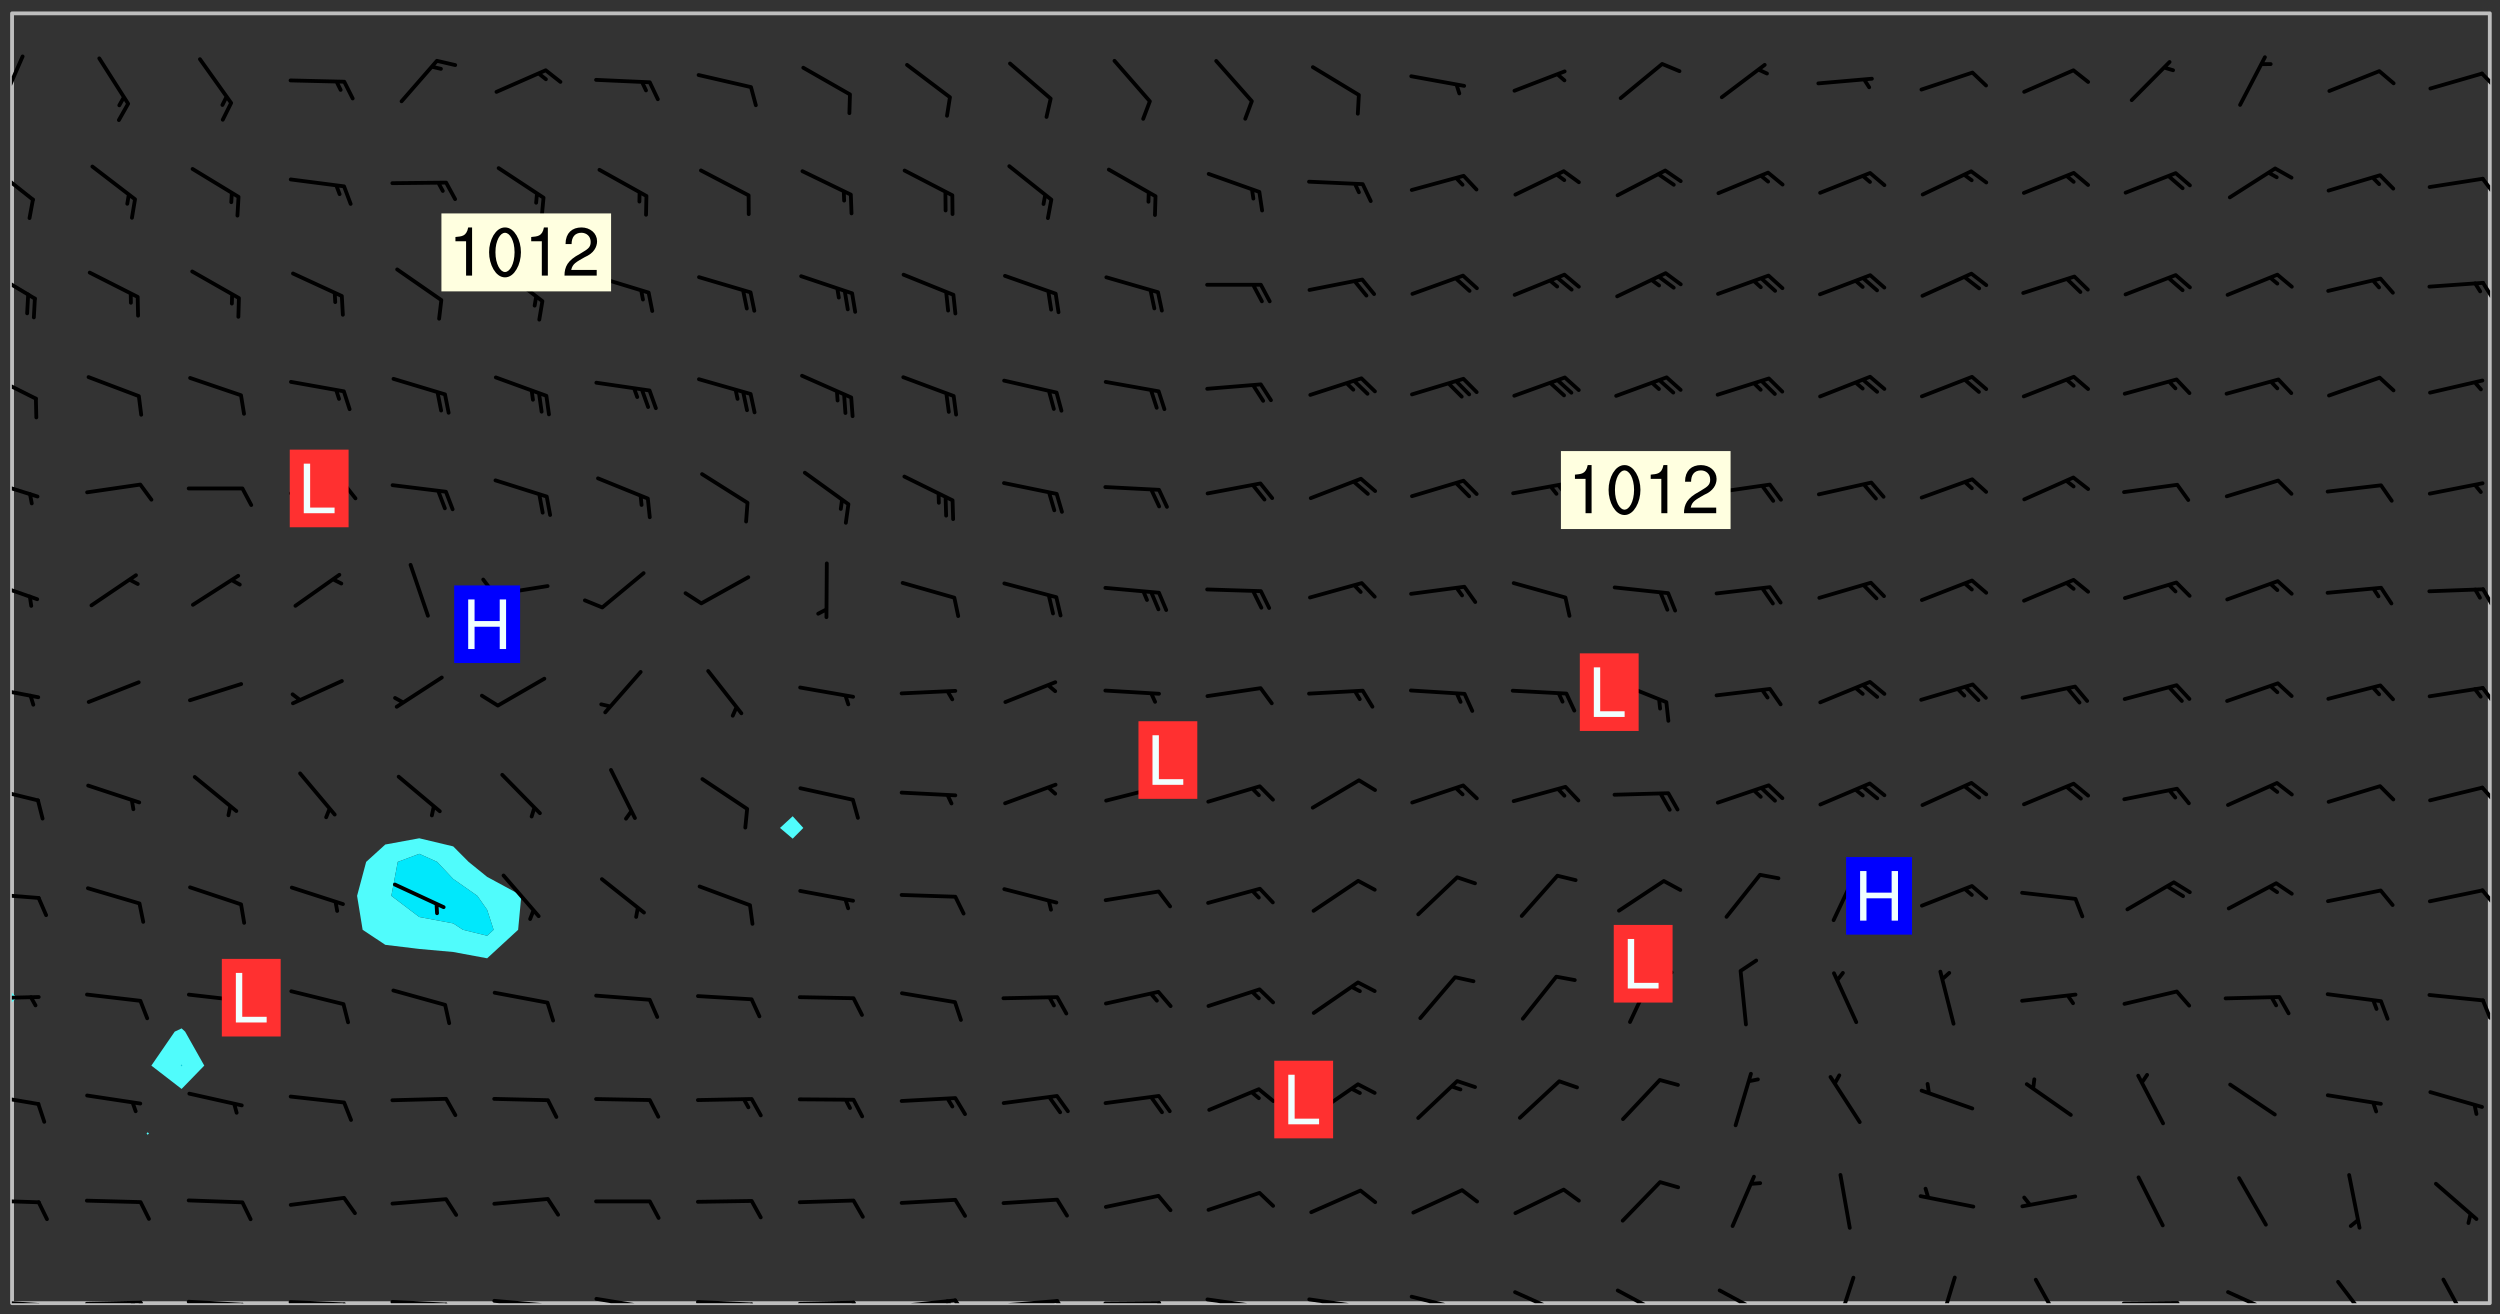 <svg xmlns="http://www.w3.org/2000/svg" role="img" xmlns:xlink="http://www.w3.org/1999/xlink" viewBox="142.45 309.95 326.84 171.84"><rect x="142.45" y="309.95" width="326.84" height="171.84" fill="#333333" stroke="none"/><defs><clipPath id="clip2"><path d="M 144 441 L 145 441 L 145 480.328 L 144 480.328 Z M 144 441"/></clipPath><clipPath id="clip3"><path d="M 144 311.672 L 145 311.672 L 145 440 L 144 440 Z M 144 311.672"/></clipPath><clipPath id="clip4"><path d="M 144 311.672 L 468 311.672 L 468 480.328 L 144 480.328 Z M 144 311.672"/></clipPath><clipPath id="clip5"><path d="M 467 311.672 L 468 311.672 L 468 480.328 L 467 480.328 Z M 467 311.672"/></clipPath><clipPath id="clip6"><path d="M 144 479 L 148 479 L 148 480.328 L 144 480.328 Z M 144 479"/></clipPath><clipPath id="clip7"><path d="M 147 480 L 149 480 L 149 480.328 L 147 480.328 Z M 147 480"/></clipPath><clipPath id="clip8"><path d="M 153 480 L 162 480 L 162 480.328 L 153 480.328 Z M 153 480"/></clipPath><clipPath id="clip9"><path d="M 160 480 L 163 480 L 163 480.328 L 160 480.328 Z M 160 480"/></clipPath><clipPath id="clip10"><path d="M 159 480 L 161 480 L 161 480.328 L 159 480.328 Z M 159 480"/></clipPath><clipPath id="clip11"><path d="M 166 479 L 175 479 L 175 480.328 L 166 480.328 Z M 166 479"/></clipPath><clipPath id="clip12"><path d="M 173 480 L 176 480 L 176 480.328 L 173 480.328 Z M 173 480"/></clipPath><clipPath id="clip13"><path d="M 180 479 L 188 479 L 188 480.328 L 180 480.328 Z M 180 479"/></clipPath><clipPath id="clip14"><path d="M 187 480 L 189 480 L 189 480.328 L 187 480.328 Z M 187 480"/></clipPath><clipPath id="clip15"><path d="M 193 479 L 202 479 L 202 480.328 L 193 480.328 Z M 193 479"/></clipPath><clipPath id="clip16"><path d="M 200 480 L 203 480 L 203 480.328 L 200 480.328 Z M 200 480"/></clipPath><clipPath id="clip17"><path d="M 206 479 L 215 479 L 215 480.328 L 206 480.328 Z M 206 479"/></clipPath><clipPath id="clip18"><path d="M 213 480 L 216 480 L 216 480.328 L 213 480.328 Z M 213 480"/></clipPath><clipPath id="clip19"><path d="M 220 479 L 228 479 L 228 480.328 L 220 480.328 Z M 220 479"/></clipPath><clipPath id="clip20"><path d="M 227 480 L 229 480 L 229 480.328 L 227 480.328 Z M 227 480"/></clipPath><clipPath id="clip21"><path d="M 233 479 L 241 479 L 241 480.328 L 233 480.328 Z M 233 479"/></clipPath><clipPath id="clip22"><path d="M 240 480 L 243 480 L 243 480.328 L 240 480.328 Z M 240 480"/></clipPath><clipPath id="clip23"><path d="M 246 480 L 255 480 L 255 480.328 L 246 480.328 Z M 246 480"/></clipPath><clipPath id="clip24"><path d="M 253 480 L 256 480 L 256 480.328 L 253 480.328 Z M 253 480"/></clipPath><clipPath id="clip25"><path d="M 260 479 L 268 479 L 268 480.328 L 260 480.328 Z M 260 479"/></clipPath><clipPath id="clip26"><path d="M 267 479 L 269 479 L 269 480.328 L 267 480.328 Z M 267 479"/></clipPath><clipPath id="clip27"><path d="M 266 479 L 268 479 L 268 480.328 L 266 480.328 Z M 266 479"/></clipPath><clipPath id="clip28"><path d="M 273 479 L 281 479 L 281 480.328 L 273 480.328 Z M 273 479"/></clipPath><clipPath id="clip29"><path d="M 280 479 L 283 479 L 283 480.328 L 280 480.328 Z M 280 479"/></clipPath><clipPath id="clip30"><path d="M 286 480 L 295 480 L 295 480.328 L 286 480.328 Z M 286 480"/></clipPath><clipPath id="clip31"><path d="M 293 480 L 296 480 L 296 480.328 L 293 480.328 Z M 293 480"/></clipPath><clipPath id="clip32"><path d="M 300 479 L 308 479 L 308 480.328 L 300 480.328 Z M 300 479"/></clipPath><clipPath id="clip33"><path d="M 305 480 L 307 480 L 307 480.328 L 305 480.328 Z M 305 480"/></clipPath><clipPath id="clip34"><path d="M 313 479 L 321 479 L 321 480.328 L 313 480.328 Z M 313 479"/></clipPath><clipPath id="clip35"><path d="M 319 480 L 321 480 L 321 480.328 L 319 480.328 Z M 319 480"/></clipPath><clipPath id="clip36"><path d="M 326 479 L 335 479 L 335 480.328 L 326 480.328 Z M 326 479"/></clipPath><clipPath id="clip37"><path d="M 332 480 L 334 480 L 334 480.328 L 332 480.328 Z M 332 480"/></clipPath><clipPath id="clip38"><path d="M 340 478 L 348 478 L 348 480.328 L 340 480.328 Z M 340 478"/></clipPath><clipPath id="clip39"><path d="M 353 478 L 361 478 L 361 480.328 L 353 480.328 Z M 353 478"/></clipPath><clipPath id="clip40"><path d="M 367 478 L 374 478 L 374 480.328 L 367 480.328 Z M 367 478"/></clipPath><clipPath id="clip41"><path d="M 382 476 L 386 476 L 386 480.328 L 382 480.328 Z M 382 476"/></clipPath><clipPath id="clip42"><path d="M 395 476 L 399 476 L 399 480.328 L 395 480.328 Z M 395 476"/></clipPath><clipPath id="clip43"><path d="M 408 477 L 413 477 L 413 480.328 L 408 480.328 Z M 408 477"/></clipPath><clipPath id="clip44"><path d="M 419 480 L 428 480 L 428 480.328 L 419 480.328 Z M 419 480"/></clipPath><clipPath id="clip45"><path d="M 433 478 L 441 478 L 441 480.328 L 433 480.328 Z M 433 478"/></clipPath><clipPath id="clip46"><path d="M 447 477 L 453 477 L 453 480.328 L 447 480.328 Z M 447 477"/></clipPath><clipPath id="clip47"><path d="M 461 476 L 466 476 L 466 480.328 L 461 480.328 Z M 461 476"/></clipPath><clipPath id="clip48"><path d="M 144 466 L 148 466 L 148 468 L 144 468 Z M 144 466"/></clipPath><clipPath id="clip49"><path d="M 144 452 L 148 452 L 148 455 L 144 455 Z M 144 452"/></clipPath><clipPath id="clip50"><path d="M 144 440 L 148 440 L 148 441 L 144 441 Z M 144 440"/></clipPath><clipPath id="clip51"><path d="M 466 440 L 468 440 L 468 444 L 466 444 Z M 466 440"/></clipPath><clipPath id="clip52"><path d="M 144 426 L 148 426 L 148 428 L 144 428 Z M 144 426"/></clipPath><clipPath id="clip53"><path d="M 466 426 L 468 426 L 468 429 L 466 429 Z M 466 426"/></clipPath><clipPath id="clip54"><path d="M 144 412 L 148 412 L 148 415 L 144 415 Z M 144 412"/></clipPath><clipPath id="clip55"><path d="M 466 412 L 468 412 L 468 416 L 466 416 Z M 466 412"/></clipPath><clipPath id="clip56"><path d="M 144 399 L 148 399 L 148 402 L 144 402 Z M 144 399"/></clipPath><clipPath id="clip57"><path d="M 466 399 L 468 399 L 468 403 L 466 403 Z M 466 399"/></clipPath><clipPath id="clip58"><path d="M 144 385 L 148 385 L 148 389 L 144 389 Z M 144 385"/></clipPath><clipPath id="clip59"><path d="M 466 386 L 468 386 L 468 390 L 466 390 Z M 466 386"/></clipPath><clipPath id="clip60"><path d="M 144 372 L 148 372 L 148 376 L 144 376 Z M 144 372"/></clipPath><clipPath id="clip61"><path d="M 144 358 L 148 358 L 148 363 L 144 363 Z M 144 358"/></clipPath><clipPath id="clip62"><path d="M 144 345 L 148 345 L 148 350 L 144 350 Z M 144 345"/></clipPath><clipPath id="clip63"><path d="M 466 346 L 468 346 L 468 350 L 466 350 Z M 466 346"/></clipPath><clipPath id="clip64"><path d="M 144 331 L 148 331 L 148 337 L 144 337 Z M 144 331"/></clipPath><clipPath id="clip65"><path d="M 466 333 L 468 333 L 468 336 L 466 336 Z M 466 333"/></clipPath><clipPath id="clip66"><path d="M 144 317 L 146 317 L 146 325 L 144 325 Z M 144 317"/></clipPath><clipPath id="clip67"><path d="M 466 319 L 468 319 L 468 322 L 466 322 Z M 466 319"/></clipPath><g id="surface552" clip-path="url(#clip1)"><path fill="#fff" fill-opacity="0" fill-rule="evenodd" d="M 0 0 L 1000 0 L 1000 1000 L 0 1000 Z M 0 0"/><path fill="#d3d3d3" fill-opacity="0" fill-rule="evenodd" d="M162.152 355.867L161.918 356.16 161.977 356.395 162.094 356.566 162.27 356.801 162.562 357.148 162.676 357.207 162.793 357.035 162.852 356.801 163.027 356.625 163.492 356.449 164.191 356.449 164.426 356.742 164.715 357.559 164.773 357.734 164.949 357.965 165.301 358.199 166 358.898 166.172 359.074 166.406 359.422 166.641 359.832 166.93 360.414 167.34 360.879 167.57 361.113 167.805 361.289 167.922 361.52 168.098 361.812 168.27 362.977 168.27 363.211 168.328 363.5 168.387 363.617 168.504 363.734 168.852 364.145 168.969 364.316 169.145 364.492 169.32 364.727 169.438 364.898 169.609 365.25 169.668 365.484 169.902 365.891 170.137 365.832 169.961 366.008 169.902 366.938 169.32 366.938 169.086 366.824 168.738 366.938 168.621 367.055 168.562 367.348 168.504 367.523 168.387 367.695 167.922 367.988 167.863 368.223 167.805 368.336 167.805 368.98 167.863 369.152 167.863 369.562 167.922 369.621 167.922 370.027 167.98 370.434 168.098 370.609 168.156 370.668 168.387 371.309 168.328 371.602 168.328 372.301 168.27 372.883 168.27 373.117 168.211 373.348 168.156 373.699 168.156 375.621 168.211 375.738 168.637 375.738 168.27 375.855 168.246 376.207 169.137 377.375 170.879 377.914 172.219 378.273 172.219 378.812 172.309 379.621 172.844 380.336 174.363 380.605 175.254 380.52 175.344 381.684 175.879 381.863 177.039 381.684 179.094 380.699 180.254 380.336 182.133 380.16 183.828 379.98 183.648 380.699 182.133 380.785 180.883 380.875 180.078 381.145 179.004 381.953 179.273 382.672 179.809 383.57 179.629 384.195 179.363 385.004 179.629 386.082 180.254 386.98 181.059 387.16 182.309 386.98 182.043 387.703 182.141 388.207 182.195 388.5 182.195 388.672 182.254 388.965 182.254 389.371 182.43 389.488 182.781 389.605 183.188 389.605 183.48 389.43 183.594 389.312 183.652 389.195 183.77 388.965 183.828 388.789 184.18 388.324 184.41 388.148 184.586 388.09 184.762 388.148 184.82 388.324 184.938 389.312 184.992 389.781 185.051 389.953 185.168 390.188 185.344 390.246 186.16 390.305 186.449 390.305 186.566 390.539 186.625 390.945 186.684 391.297 186.684 392.402 186.801 392.695 186.918 393.043 187.207 393.742 187.383 394.094 187.965 394.848 188.316 395.023 188.488 395.082 188.957 395.316 189.598 395.781 189.945 396.016 190.238 396.191 190.531 396.246 190.762 396.309 191.578 396.656 191.871 396.832 191.984 397.004 192.336 397.355 192.453 397.531 192.977 398.172 192.977 398.461 193.035 398.812 193.035 399.16 193.094 399.512 193.152 399.801 193.27 399.859 193.441 399.918 193.617 399.918 194.199 400.152 194.375 400.27 194.551 400.559 194.727 400.793 194.84 401.027 195.133 401.258 195.25 401.375 195.25 401.785 195.309 401.84 195.598 402.074 195.832 402.191 195.891 402.309 196.008 402.48 196.066 402.598 196.297 402.832 196.355 403.008 196.59 403.066 196.707 403.125 196.59 403.238 196.531 403.355 196.531 403.473 196.414 403.766 196.297 404.055 196.297 404.637 196.473 404.754 196.59 404.812 196.648 404.93 196.766 405.047 196.879 405.105 197.055 405.453 197.113 405.805 197.172 406.211 197.172 406.387 197.113 406.562 196.996 407.262 196.996 407.434 197.113 407.609 197.406 407.902 197.812 407.902 197.988 408.02 198.105 408.191 198.223 408.484 198.223 408.719 197.695 408.719 197.465 408.484 197.23 408.484 197.055 408.543 196.996 409.242 197.055 409.59 197.172 409.766 197.348 410.176 197.465 410.406 197.754 410.875 197.93 410.93 198.453 410.93 198.688 410.988 199.445 411.629 199.504 411.922 199.504 412.156 199.562 412.215 199.793 412.562 199.793 412.914 199.676 413.086 199.676 413.379 199.969 413.668 200.262 413.844 200.434 413.902 200.727 414.078 201.02 414.195 201.602 414.602 201.891 414.836 202.184 415.012 202.402 415.172 202.418 415.184 202.648 415.359 203.289 415.883 203.465 416.117 203.582 416.293 203.758 416.469 203.871 416.641 203.871 417.281 203.988 417.457 204.457 417.574 205.039 417.691 205.273 417.75 205.504 417.863 205.797 417.98 205.91 418.039 206.496 418.391 206.785 418.562 206.961 418.625 207.137 418.68 207.312 418.738 208.012 419.09 208.301 419.266 208.535 419.32 208.824 419.496 209.059 419.613 209.699 420.02 209.992 420.137 210.164 420.195 210.398 420.254 210.809 420.312 211.039 420.371 211.273 420.488 211.332 420.66 210.922 420.836 211.391 420.895 211.449 421.188 211.562 421.422 211.738 421.477 211.973 421.535 212.148 421.594 212.555 421.711 213.195 421.945 213.312 422.117 213.371 422.352 213.371 422.527 213.312 422.645 213.254 423.051 213.488 423.285 213.605 423.344 213.953 423.461 214.594 423.691 214.77 423.809 215.059 423.926 215.234 424.102 215.469 424.566 216.051 425.672 216.227 425.848 216.574 426.023 216.75 426.141 217.102 426.258 218.148 426.781 218.383 426.84 218.848 426.953 219.141 427.012 219.605 427.188 220.363 427.77 220.598 428.004 220.945 428.469 221.121 428.645 221.41 428.879 222.227 429.578 222.52 429.754 222.809 430.043 223.102 430.219 223.395 430.508 224.09 431.148 224.266 431.324 224.559 431.559 224.848 431.793 225.316 432.082 225.957 432.664 226.305 432.898 226.539 433.191 226.887 433.539 227.238 434.004 228.172 434.996 228.52 435.402 228.637 435.578 228.871 435.637 228.984 435.754 229.629 435.93 229.859 436.043 230.094 436.102 230.387 436.277 230.617 436.395 231.551 437.094 231.957 437.5 232.191 437.676 232.598 437.852 232.832 437.969 233.648 438.316 233.996 438.551 234.23 438.668 234.523 438.957 234.754 439.074 235.512 439.426 235.863 439.598 236.094 439.656 236.387 439.773 236.621 439.832 237.492 440.008 238.309 440.008 238.777 440.238 238.949 440.297 239.824 440.996 240.289 441.113 240.582 441.172 240.758 441.23 240.988 441.289 241.457 441.348 241.805 441.406 242.156 441.465 242.562 441.523 242.855 441.523 243.027 441.582 243.027 441.812 243.203 441.988 243.496 441.988 243.844 442.047 244.195 442.105 244.895 442.223 245.535 442.223 246 441.988 246.293 441.812 246.465 441.695 246.875 441.523 247.164 441.348 248.098 440.883 248.566 440.59 249.09 440.297 249.555 440.125 250.02 439.949 251.07 439.484 251.359 439.367 251.77 439.25 252.059 439.133 252.586 438.957 254.102 438.258 254.684 437.91 254.973 437.852 255.266 437.793 255.613 437.676 256.488 437.445 256.84 437.328 256.953 437.328 257.188 437.27 258.062 437.035 258.297 436.977 259.109 436.977 259.461 436.918 260.277 436.801 260.449 436.742 260.801 436.688 261.094 436.629 261.324 436.57 262.141 436.395 262.316 436.336 262.664 436.336 262.898 436.277 263.363 436.16 264.121 435.988 264.355 435.93 264.703 435.93 265.113 435.812 265.402 435.754 266.688 435.695 266.977 435.695 267.387 435.637 267.617 435.578 267.793 435.578 268.668 435.461 269.074 435.461 269.484 435.344 269.832 435.344 270.184 435.23 271.055 435.172 272.805 435.172 273.852 435.461 274.262 435.578 274.551 435.695 274.902 435.812 275.191 435.93 276.242 436.102 276.531 436.16 276.824 436.16 277.117 436.219 277.289 436.277 277.699 436.336 277.871 436.395 277.988 436.453 278.105 436.453 278.223 436.512 278.574 436.57 278.688 436.57 279.098 436.637 281.02 437.031 282.945 437.426 284.465 437.875 286.16 438.594 288.305 439.398 289.91 438.68 291.34 437.875 292.5 436.797 293.75 436.348 296.785 435.629 298.66 435.27 300.805 433.922 303.039 432.668 305.539 431.41 307.234 430.961 309.02 430.781 310.18 430.512 310.805 431.051 312.145 430.781 312.859 429.793 313.844 428.449 314.289 428.27 315.094 427.91 316.969 427.371 318.754 426.922 320.004 426.652 321.164 426.562 322.863 426.473 324.824 426.203 326.074 426.113 326.613 426.113 327.238 426.023 328.129 426.023 330.273 425.844 332.684 425.664 335.273 425.574 336.969 425.754 338.578 425.844 340.008 426.203 341.168 426.922 343.043 427.91 344.203 429.438 344.469 430.152 345.098 430.242 345.453 431.141 345.988 431.68 346.523 433.207 347.598 433.566 348.133 433.566 347.328 434.102 347.418 435.809 348.133 438.504 349.023 439.309 349.918 440.297 350.633 441.555 352.418 442.094 353.938 441.914 354.293 443.258 355.902 442.453 356.883 441.914 357.152 442.184 357.469 441.969 357.688 441.824 358.488 442.273 358.938 441.914 359.293 441.914 359.828 441.645 360.367 440.926 360.902 440.656 361.527 439.668 362.688 440.117 363.527 440.488 364.922 441.105 366.617 440.926 368.223 440.926 370.008 441.016 370.188 439.309 370.723 437.965 371.527 438.234 372.02 439.082 372.422 439.488 372.332 440.027 372.332 440.387 373.047 440.836 373.758 440.566 375.188 440.566 375.547 441.555 375.992 442.812 376.707 444.156 377.957 444.785 379.652 445.414 380.367 445.234 380.547 444.695 381.527 444.605 381.977 444.965 382.062 446.223 381.797 446.852 381.262 447.031 381.262 447.57 381.977 448.555 382.242 449.094 383.227 450.082 384.027 451.16 383.762 451.52 383.672 452.418 383.047 454.75 382.691 456.816 382.602 458.609 382.422 459.328 382.332 459.867 382.332 461.305 381.352 463.188 380.992 464.895 380.457 465.793 379.652 466.961 379.387 467.5 381.441 468.754 381.527 469.113 381.172 469.652 381.082 469.473 381.082 470.281 381.172 471.719 380.727 472.434 379.652 472.527 379.387 473.242 379.922 474.141 380.727 474.859 381.887 475.668 383.227 475.938 383.672 476.297 383.316 476.746 381.527 476.656 380.277 476.207 379.562 475.488 378.938 475.398 378.762 478.988 378.574 480.297 467.934 480.297 467.934 311.703 412.664 311.703 412.664 360.785 413.426 360.91 416.715 361.453 418.738 364.289 418.738 367.043 421.09 367.375 423.438 367.707 427.488 367.707 426.109 371.867 424.086 372.574 422.062 373.277 421.52 373.621 418.926 375.238 418.738 375.355 416.715 373.277 415.984 370.535 413.312 368.457 411.938 364.957 411.871 364.875 409.914 362.203 412.664 360.785 412.664 311.703 294.422 311.703 294.422 403.117 294.539 403.148 294.672 403.16 294.746 403.234 294.852 403.281 294.941 403.34 295.027 403.398 295.117 403.457 295.414 403.754 295.473 403.844 295.504 403.961 295.531 404.078 295.547 404.215 295.516 404.332 295.457 404.422 295.398 404.508 295.355 404.613 295.309 404.715 295.281 404.836 295.281 404.98 295.457 405.25 295.605 405.398 295.68 405.484 295.754 405.559 295.797 405.664 295.859 405.754 295.918 405.84 295.961 405.945 296.02 406.035 296.066 406.137 296.109 406.242 296.168 406.328 296.285 406.508 296.359 406.582 296.422 406.668 296.48 406.758 296.523 406.863 296.582 406.953 296.641 407.039 296.703 407.129 296.762 407.219 296.805 407.32 296.922 407.5 296.996 407.574 297.055 407.66 297.129 407.734 297.219 407.793 297.324 407.84 297.473 407.84 297.605 407.824 297.738 407.84 297.84 407.793 297.914 407.719 297.961 407.617 297.945 407.484 297.945 407.336 297.898 407.23 297.871 407.113 297.824 407.012 297.797 406.891 297.754 406.789 297.691 406.699 297.648 406.598 297.605 406.492 297.574 406.375 297.559 406.242 297.547 406.105 297.633 406.047 297.691 405.961 297.812 405.93 297.855 406.035 297.871 406.168 297.871 406.285 297.93 406.387 297.988 406.477 298.078 406.535 298.227 406.684 298.285 406.773 298.328 406.879 298.316 406.98 298.402 407.039 298.508 407.086 298.594 407.145 298.684 407.203 298.758 407.277 298.641 407.305 298.535 407.352 298.449 407.41 298.375 407.484 298.316 407.574 298.254 407.66 298.227 407.781 298.18 407.883 298.137 407.988 298.105 408.105 298.094 408.238 298.078 408.371 298.078 408.52 298.105 408.637 298.152 408.742 298.195 408.844 298.254 408.934 298.328 409.008 298.418 409.066 298.492 409.141 298.582 409.199 298.641 409.289 298.684 409.395 298.73 409.496 298.848 409.527 298.98 409.543 299.129 409.543 299.246 409.512 299.352 409.555 299.395 409.66 299.441 409.762 299.469 409.883 299.5 410 299.527 410.117 299.559 410.238 299.586 410.355 299.691 410.398 299.793 410.445 299.926 410.43 300.074 410.578 300.137 410.664 300.211 410.738 300.281 410.812 300.371 410.875 300.477 410.918 300.578 410.961 300.695 410.992 300.832 411.008 300.949 410.977 301.023 410.902 301.051 410.785 301.039 410.652 301.008 410.531 300.98 410.414 301.023 410.309 301.141 410.309 301.23 410.371 301.348 410.398 301.496 410.398 301.629 410.414 301.777 410.414 301.91 410.43 302.043 410.414 302.191 410.414 302.324 410.398 302.457 410.387 302.594 410.398 302.711 410.371 302.844 410.355 303.035 410.297 302.977 410.473 302.961 410.605 302.934 410.727 302.918 410.859 302.859 410.945 302.727 410.961 302.621 411.008 302.516 411.051 302.398 411.082 302.281 411.109 302.016 411.141 301.867 411.141 301.734 411.156 301.66 411.23 301.719 411.316 301.867 411.465 301.984 411.645 302.059 411.715 302.148 411.777 302.238 411.836 302.324 411.895 302.414 411.953 302.516 411.996 302.621 412.059 302.727 412.102 302.812 412.16 302.918 412.207 303.02 412.25 303.199 412.367 303.258 412.457 303.215 412.559 303.168 412.664 303.184 412.797 303.406 413.02 303.465 413.109 303.508 413.211 303.539 413.332 303.582 413.434 303.598 413.566 303.629 413.684 303.641 413.82 303.672 413.938 303.82 414.086 303.922 414.129 304.027 414.172 304.145 414.203 304.277 414.219 304.414 414.234 304.531 414.234 304.648 414.203 304.738 414.145 304.781 414.039 304.828 413.938 304.871 413.832 304.902 413.715 304.914 413.582 304.914 413.434 304.902 413.301 304.887 413.168 304.855 413.051 304.812 412.945 304.766 412.84 304.723 412.738 304.68 412.633 304.664 412.5 304.68 412.367 304.707 412.25 304.738 412.133 304.766 412.012 304.812 411.91 304.902 411.852 304.988 411.789 305.062 411.715 305.152 411.656 305.375 411.434 305.434 411.348 305.508 411.273 305.625 411.094 305.684 411.008 305.684 410.859 305.609 410.785 305.508 410.738 305.402 410.695 305.301 410.652 305.242 410.562 305.195 410.457 305.168 410.34 305.258 410.281 305.375 410.25 305.477 410.207 305.656 410.09 305.805 409.941 305.816 409.809 305.805 409.703 305.715 409.645 305.582 409.66 305.434 409.66 305.301 409.676 305.168 409.66 305.047 409.629 304.961 409.57 304.887 409.496 304.828 409.406 304.766 409.32 304.648 409.141 304.59 409.055 304.621 408.934 304.707 408.875 304.828 408.844 304.887 408.758 304.887 408.637 304.855 408.52 304.797 408.43 304.738 408.344 304.691 408.238 304.664 408.121 304.648 407.988 304.707 407.898 304.781 407.824 304.871 407.766 304.988 407.586 305.062 407.512 305.121 407.426 305.27 407.277 305.391 407.246 305.523 407.23 305.656 407.246 305.73 407.32 305.773 407.426 305.789 407.559 305.758 407.676 305.641 407.707 305.508 407.719 305.359 407.867 305.316 407.973 305.27 408.074 305.242 408.195 305.211 408.312 305.211 408.461 305.242 408.578 305.285 408.684 305.344 408.773 305.418 408.844 305.492 408.918 305.609 408.949 305.73 408.977 305.848 408.949 305.98 408.934 306.098 408.934 306.188 408.992 306.262 409.066 306.309 409.172 306.367 409.258 306.469 409.305 306.602 409.32 306.707 409.363 306.793 409.422 306.781 409.527 306.707 409.602 306.527 409.719 306.469 409.809 306.379 409.867 306.309 409.941 306.234 410.016 306.172 410.105 306.145 410.223 306.129 410.355 306.145 410.488 306.129 410.621 306.129 410.77 306.145 410.902 306.172 411.02 306.203 411.141 306.277 411.215 306.367 411.273 306.453 411.332 306.543 411.391 306.66 411.422 306.66 411.508 306.559 411.555 306.469 411.613 306.203 411.645 306.086 411.672 305.938 411.672 305.832 411.715 305.73 411.762 305.672 411.852 305.609 412.086 305.598 412.219 305.566 412.34 305.551 412.473 305.551 412.766 305.539 412.898 305.551 413.035 305.566 413.168 305.699 413.184 305.832 413.195 305.953 413.227 306.039 413.285 306.113 413.359 306.16 413.465 306.203 413.566 306.219 413.699 306.219 414.145 306.203 414.277 306.203 414.723 306.234 414.988 306.262 415.105 306.277 415.238 306.309 415.355 306.395 415.566 306.426 415.832 306.426 415.98 306.395 416.098 306.367 416.215 306.336 416.336 306.309 416.453 306.277 416.57 306.246 416.691 306.234 416.824 306.219 416.957 306.309 417.016 306.426 416.984 306.527 417 306.574 417.105 306.543 417.371 306.543 417.812 306.5 417.918 306.453 418.023 306.41 418.125 306.367 418.23 306.309 418.316 306.277 418.438 306.234 418.555 306.203 418.672 306.188 418.805 306.203 418.938 306.262 419.027 306.367 419.074 306.453 419.133 306.512 419.219 306.5 419.355 306.469 419.473 306.426 419.574 306.426 420.02 306.41 420.152 306.41 420.301 306.379 420.418 306.336 420.523 306.309 420.641 306.262 420.746 306.219 420.848 306.188 420.969 306.16 421.086 306.129 421.219 306.098 421.336 306.07 421.453 306.027 421.559 305.996 421.676 305.965 421.797 305.953 421.93 305.938 422.062 305.938 422.359 305.965 422.477 305.965 422.625 306.012 423.023 306.039 423.141 306.098 423.23 306.219 423.262 306.367 423.262 306.5 423.246 306.559 423.336 306.559 423.453 306.5 423.543 306.41 423.602 306.309 423.645 306.203 423.691 306.113 423.75 306.027 423.809 305.891 423.824 305.773 423.793 305.641 423.777 305.539 423.824 305.477 423.91 305.465 424.047 305.449 424.18 305.418 424.297 305.391 424.414 305.375 424.547 305.344 424.668 305.344 424.965 305.359 425.098 305.391 425.215 305.391 425.363 305.402 425.496 305.402 425.645 305.375 425.762 305.328 425.863 305.301 425.984 305.27 426.102 305.211 426.191 305.137 426.266 305.035 426.309 304.93 426.355 304.812 426.383 304.691 426.414 304.59 426.367 304.648 426.281 304.754 426.234 304.781 426.117 304.812 426 304.84 425.879 304.871 425.762 304.871 425.613 304.887 425.48 304.855 425.363 304.812 425.258 304.707 425.273 304.633 425.348 304.531 425.391 304.441 425.453 304.367 425.527 304.324 425.629 304.309 425.762 304.277 425.879 304.25 426 304.219 426.117 304.191 426.234 304.16 426.355 304.133 426.473 304.102 426.59 304.059 426.695 303.969 426.754 303.879 426.754 303.762 426.723 303.73 426.637 303.746 426.5 303.715 426.383 303.715 426.234 303.703 426.102 303.703 425.953 303.641 425.719 303.613 425.598 303.57 425.496 303.523 425.391 303.465 425.305 303.406 425.215 303.363 425.109 303.301 425.023 303.152 424.875 303.082 424.801 302.977 424.754 302.871 424.711 302.77 424.668 302.473 424.371 302.383 424.297 302.297 424.238 302.191 424.195 302.102 424.133 302.016 424.074 301.91 424.031 301.82 423.973 301.734 423.91 301.66 423.84 301.555 423.793 301.469 423.734 301.363 423.691 301.273 423.629 301.172 423.586 301.066 423.543 300.98 423.484 300.875 423.438 300.77 423.395 300.668 423.348 300.578 423.289 300.477 423.246 300.371 423.203 300.281 423.141 300.164 423.113 300.031 423.098 299.898 423.113 299.75 423.113 299.617 423.129 299.5 423.098 299.41 423.039 299.336 422.965 299.246 422.906 299.145 422.859 298.996 422.859 298.875 422.832 298.773 422.789 298.699 422.715 298.582 422.535 298.492 422.477 298.391 422.434 298.301 422.371 298.195 422.328 298.105 422.27 298.02 422.211 297.914 422.164 297.855 422.078 297.797 421.988 297.754 421.883 297.707 421.781 297.633 421.707 297.547 421.648 297.473 421.574 297.383 421.516 297.16 421.293 297.117 421.188 297.086 420.922 297.191 420.879 297.336 420.879 297.441 420.922 297.516 420.996 297.605 421.055 297.691 421.113 297.797 421.16 297.887 421.219 298.035 421.367 298.105 421.441 298.254 421.59 298.316 421.676 298.391 421.75 298.477 421.809 298.551 421.883 298.641 421.945 298.73 422.004 298.816 422.062 299.086 422.238 299.188 422.285 299.293 422.328 299.395 422.371 299.441 422.297 299.5 422.211 299.574 422.137 299.645 422.062 299.75 422.105 299.824 422.18 299.883 422.27 299.926 422.371 299.973 422.477 300.016 422.582 300.137 422.609 300.254 422.582 300.328 422.492 300.371 422.387 300.43 422.297 300.504 422.223 300.609 422.18 300.727 422.152 300.859 422.164 300.949 422.223 301.098 422.371 301.156 422.461 301.199 422.566 301.246 422.668 301.289 422.773 301.332 422.875 301.438 422.922 301.543 422.965 301.676 422.98 301.762 422.922 301.82 422.832 301.895 422.758 302 422.715 302.117 422.742 302.223 422.789 302.324 422.832 302.43 422.875 302.531 422.922 302.711 423.039 302.711 423.156 302.695 423.289 302.711 423.422 302.727 423.559 302.785 423.645 302.887 423.691 303.008 423.719 303.125 423.75 303.273 423.75 303.391 423.719 303.449 423.629 303.629 423.512 303.688 423.422 303.762 423.348 303.82 423.262 303.938 423.082 304.117 422.965 304.234 422.996 304.324 423.055 304.367 423.129 304.352 423.262 304.352 423.379 304.441 423.438 304.59 423.438 304.723 423.422 304.855 423.41 305.121 423.379 305.227 423.336 305.344 423.305 305.465 423.277 305.539 423.203 305.609 423.129 305.672 423.039 305.656 422.934 305.609 422.832 305.508 422.789 305.402 422.773 305.285 422.801 305.02 422.832 304.871 422.832 304.797 422.758 304.707 422.699 304.59 422.668 304.473 422.641 304.34 422.625 304.191 422.625 304.059 422.641 303.762 422.641 303.656 422.594 303.508 422.445 303.465 422.344 303.406 422.254 303.629 422.031 303.715 421.973 303.82 421.93 303.938 421.898 304.07 421.883 304.203 421.898 304.34 421.914 304.441 421.957 304.574 421.945 304.664 421.883 304.766 421.84 304.828 421.75 304.781 421.648 304.691 421.59 304.574 421.559 304.473 421.516 304.414 421.426 304.352 421.336 304.352 421.219 304.367 421.086 304.473 421.039 304.547 420.969 304.547 420.848 304.457 420.789 304.426 420.672 304.516 420.613 304.59 420.539 304.633 420.434 304.691 420.344 304.738 420.242 304.754 420.109 304.754 419.961 304.707 419.855 304.664 419.754 304.574 419.695 304.441 419.68 304.34 419.637 304.203 419.621 304.086 419.59 303.641 419.59 303.508 419.574 303.375 419.562 303.242 419.547 303.125 419.516 302.977 419.516 302.844 419.5 302.711 419.488 302.445 419.457 302.324 419.414 302.238 419.355 302.164 419.281 302.164 419.133 302.176 419 302.281 418.953 302.383 418.91 302.516 418.895 302.668 418.895 302.801 418.879 303.094 418.879 303.215 418.91 303.316 418.953 303.406 419.012 303.641 419.074 303.762 419.027 303.852 418.969 303.953 418.926 304.086 418.91 304.191 418.953 304.293 419 304.426 419.012 304.547 418.984 304.691 418.984 304.812 418.953 304.93 418.926 305.035 418.879 305.109 418.805 305.195 418.746 305.344 418.598 305.402 418.512 305.449 418.406 305.477 418.289 305.492 418.184 305.391 418.141 305.301 418.082 305.184 418.051 305.078 418.008 304.988 417.945 304.914 417.859 304.84 417.785 304.738 417.742 304.633 417.695 304.531 417.652 304.473 417.562 304.426 417.461 304.34 417.25 304.277 417.164 304.219 417.074 304.145 417 304.059 416.941 303.789 416.941 303.672 416.973 303.582 417.031 303.48 417.074 303.348 417.09 303.242 417.074 303.215 416.957 303.152 416.867 303.035 416.836 302.934 416.793 302.785 416.645 302.754 416.527 302.738 416.422 302.812 416.348 302.992 416.23 303.109 416.203 303.227 416.172 303.363 416.188 303.465 416.23 303.57 416.273 303.672 416.32 303.777 416.363 303.895 416.395 304.027 416.41 304.145 416.438 304.277 416.453 304.383 416.438 304.473 416.379 304.398 416.305 304.293 416.262 304.219 416.188 304.145 416.098 303.996 415.949 303.91 415.891 303.82 415.832 303.746 415.758 303.656 415.699 303.555 415.652 303.434 415.625 303.332 415.578 303.227 415.535 303.109 415.504 303.008 415.461 302.887 415.43 302.738 415.43 302.621 415.461 302.516 415.504 302.43 415.566 302.25 415.684 302.164 415.742 302.074 415.801 301.969 415.848 301.883 415.906 301.777 415.949 301.676 415.992 301.57 416.039 301.496 416.113 301.438 416.203 301.379 416.289 301.332 416.395 301.273 416.48 301.199 416.555 301.066 416.543 300.949 416.512 300.832 416.512 300.758 416.586 300.668 416.645 300.594 416.719 300.504 416.777 300.418 416.836 300.312 416.883 300.211 416.926 300.074 416.941 299.973 416.898 299.824 416.75 299.719 416.703 299.633 416.703 299.527 416.75 299.426 416.793 299.305 416.824 299.188 416.793 299.113 416.719 299.113 416.602 299.145 416.48 299.219 416.41 299.277 416.32 299.352 416.246 299.469 416.215 299.574 416.172 299.867 416.172 300 416.156 300.137 416.141 300.238 416.098 300.328 416.039 300.43 415.992 300.52 415.934 300.652 415.922 300.742 415.98 300.875 415.992 300.965 415.934 301.051 415.875 301.156 415.832 301.246 415.773 301.332 415.711 301.422 415.652 301.57 415.504 301.629 415.418 301.688 415.328 301.793 415.285 301.926 415.27 302.043 415.297 302.164 415.328 302.223 415.27 302.281 415.18 302.312 414.914 302.34 414.797 302.445 414.809 302.578 414.824 302.68 414.781 302.77 414.723 302.828 414.633 302.902 414.559 302.961 414.469 303.008 414.367 303.02 414.234 303.008 414.102 302.961 413.996 302.812 413.848 302.754 413.758 302.695 413.672 302.652 413.566 302.652 413.121 302.668 412.988 302.668 412.84 302.68 412.707 302.621 412.648 302.531 412.707 302.43 412.664 302.25 412.547 302.164 412.488 302.102 412.398 302.043 412.309 301.969 412.234 301.883 412.176 301.762 412.207 301.66 412.219 301.555 412.266 301.469 412.324 301.363 412.367 301.215 412.516 301.125 412.574 301.039 412.633 300.949 412.695 300.844 412.738 300.711 412.754 300.711 412.633 300.816 412.59 300.934 412.559 301.008 412.488 301.051 412.383 301.051 412.234 301.023 412.117 300.875 411.969 300.742 411.953 300.594 411.953 300.477 411.984 300.371 412.027 300.27 412.07 300.18 412.133 300.062 412.16 299.988 412.086 300 411.953 299.957 411.852 299.914 411.746 299.824 411.688 299.707 411.715 299.586 411.746 299.469 411.777 299.367 411.82 299.246 411.852 299.145 411.895 299.039 411.938 298.949 411.996 298.848 412.012 298.848 411.895 298.863 411.762 298.805 411.672 298.73 411.715 298.582 411.863 298.523 411.953 298.449 412.027 298.402 412.133 298.359 412.234 298.285 412.309 298.227 412.398 298.152 412.473 298.094 412.559 298.02 412.633 297.93 412.695 297.855 412.766 297.781 412.84 297.68 412.855 297.547 412.871 297.441 412.828 297.441 412.707 297.59 412.559 297.633 412.457 297.691 412.367 297.738 412.266 297.781 412.16 297.84 412.07 297.871 411.953 297.914 411.852 297.945 411.73 297.973 411.613 298.02 411.508 298.062 411.406 298.105 411.301 298.18 411.23 298.27 411.168 298.359 411.109 298.461 411.066 298.758 411.066 299.023 411.035 299.129 410.992 299.055 410.918 298.938 410.887 298.832 410.844 298.742 410.785 298.641 410.738 298.551 410.68 298.449 410.637 298.344 410.594 298.254 410.531 298.168 410.473 298.062 410.43 297.961 410.387 297.84 410.355 297.723 410.324 297.621 410.281 297.5 410.25 297.398 410.207 297.309 410.148 297.266 410.043 297.25 409.91 297.352 409.867 297.484 409.852 297.621 409.867 297.754 409.852 297.855 409.809 297.914 409.719 297.93 409.613 297.84 409.555 297.766 409.48 297.664 409.438 297.574 409.379 297.426 409.23 297.383 409.125 297.367 408.992 297.367 408.699 297.309 408.609 297.219 408.551 297.145 408.477 297.102 408.371 297.07 408.254 297.012 408.164 296.938 408.09 296.82 408.062 296.746 407.988 296.656 407.93 296.566 407.867 296.48 407.809 296.406 407.734 296.348 407.648 296.301 407.543 296.215 407.484 296.066 407.336 295.871 407.277 295.738 407.293 295.637 407.336 295.562 407.41 295.516 407.512 295.473 407.617 295.414 407.707 295.355 407.793 295.059 408.09 294.969 408.148 294.883 408.148 294.82 408.062 294.777 407.957 294.809 407.84 294.867 407.75 294.895 407.633 294.883 407.5 294.793 407.438 294.688 407.484 294.57 407.512 294.453 407.543 294.184 407.719 294.082 407.766 293.965 407.793 293.859 407.84 293.77 407.898 293.668 407.941 293.609 407.855 293.562 407.75 293.578 407.617 293.625 407.512 293.695 407.438 293.77 407.367 293.828 407.277 293.828 407.129 293.785 407.023 293.547 407.023 293.445 407.07 293.414 407.188 293.387 407.305 293.355 407.426 293.281 407.469 293.148 407.484 293.074 407.438 293.031 407.336 292.988 407.23 292.941 407.129 292.898 407.023 292.777 407.055 292.676 407.098 292.543 407.113 292.426 407.145 292.32 407.188 292.23 407.246 292.129 407.293 292.008 407.32 291.875 407.336 291.773 407.293 291.715 407.203 291.668 407.098 291.625 406.996 291.582 406.891 291.582 406.773 291.641 406.684 291.727 406.625 291.906 406.508 292.008 406.461 292.113 406.418 292.219 406.359 292.32 406.316 292.41 406.254 292.512 406.211 292.617 406.152 292.719 406.105 292.809 406.047 292.914 406.004 293.016 405.961 293.105 405.898 293.207 405.855 293.344 405.84 293.461 405.871 293.562 405.914 293.684 405.945 293.785 405.988 293.891 406.035 293.992 406.078 294.098 406.121 294.199 406.168 294.305 406.211 294.406 406.254 294.512 406.301 294.598 406.359 294.703 406.402 294.82 406.434 294.926 406.477 295.027 406.523 295.117 406.582 295.223 406.625 295.324 406.668 295.43 406.715 295.547 406.742 295.648 406.789 295.77 406.816 295.918 406.816 296.004 406.758 296.02 406.656 296.078 406.566 296.051 406.449 295.977 406.375 295.859 406.195 295.785 406.121 295.695 406.047 295.516 405.93 295.43 405.871 295.324 405.828 295.223 405.781 294.953 405.605 294.895 405.516 294.82 405.441 294.762 405.352 294.719 405.25 294.688 405.133 294.672 404.996 294.672 404.434 294.66 404.301 294.645 404.168 294.613 404.051 294.598 403.918 294.586 403.785 294.555 403.664 294.332 403.441 294.273 403.355 294.258 403.25 294.289 403.133 294.422 403.117 294.422 311.703 172.992 311.703 172.992 313.156 172.934 313.391 172.582 314.441 172.41 314.965 172.293 315.312 172.117 315.723 172 315.895 171.766 316.188 171.535 316.246 171.184 316.246 171.066 316.305 170.836 316.711 170.836 317.004 170.953 317.18 171.184 317.41 171.301 317.645 171.941 318.402 172.234 318.867 172.41 319.102 172.641 319.453 172.875 319.801 173.516 320.617 173.691 321.082 173.863 321.492 173.98 322.188 174.156 322.656 174.273 324.055 174.332 324.52 174.332 325.395 174.449 326.441 174.449 331.223 174.391 331.688 174.039 332.969 173.863 333.492 173.75 333.902 173.398 334.832 172.934 336 172.699 336.582 172.582 336.758 172.41 337.105 172.234 337.512 171.883 338.328 171.824 338.621 171.711 338.914 171.594 339.203 171.535 339.379 171.418 340.254 171.359 340.66 171.301 340.777 171.242 340.953 171.184 341.125 170.953 341.652 170.836 341.824 170.836 342.059 170.719 342.293 170.66 342.465 170.484 343.051 170.484 343.34 170.426 343.516 170.426 343.809 170.367 343.922 170.309 344.449 170.309 344.621 170.254 344.855 170.254 347.477 170.078 348.293 169.961 348.469 169.785 348.703 169.668 348.875 169.555 349.109 168.969 350.043 168.738 350.332 168.445 350.797 168.27 351.031 167.98 351.383 167.629 352.082 167.516 352.312 167.34 352.723 167.164 352.953 166.758 353.48 165.941 354.18 165.648 354.352 165.359 354.586 165.184 354.703 165.008 354.879 164.484 355.285 163.957 355.461 163.785 355.637 163.551 355.691 162.91 355.867 162.152 355.867M174.363 386.891L173.289 387.34 173.648 388.234 174.898 387.52 175.344 386.98 174.363 386.891"/><path fill="#d3d3d3" fill-opacity="0" fill-rule="evenodd" d="M201.508 416.598L200.613 416.598 201.062 417.227 202.043 417.586 202.848 417.496 203.293 416.508 203.117 416.598 202.402 416.242 201.508 416.598M356.129 475.668L356.07 475.145 356.07 474.852 356.184 474.559 356.242 474.328 356.711 473.859 356.824 473.859 356.941 473.746 357.059 473.688 357.234 473.688 357.469 473.629 357.816 473.629 358.051 473.688 358.168 473.746 358.398 473.918 358.457 474.094 358.574 474.676 358.574 474.969 358.457 475.145 358.285 475.434 358.109 475.609 357.582 476.133 357.352 476.367 357.234 476.426 357.059 476.426 356.941 476.367 356.535 476.074 356.359 475.957 356.242 475.898 356.184 475.785 356.129 475.668M362.77 464.711L362.711 464.539 362.711 463.43 362.77 463.258 362.945 463.199 363.117 463.141 363.293 463.141 363.527 463.082 363.645 463.141 363.703 463.84 363.645 464.012 363.527 464.188 363.41 464.246 363.176 464.77 363.062 464.828 362.828 464.828 362.77 464.711M372.383 450.32L372.266 450.145 372.266 449.445 372.559 448.57 372.676 448.398 372.852 448.047 372.965 447.816 373.082 447.523 373.434 446.766 373.551 446.535 373.723 446.301 373.898 446.301 374.016 446.242 374.656 446.242 374.773 446.301 375.008 446.535 375.18 446.648 375.531 446.941 375.648 447.059 375.762 447.234 375.762 447.348 375.879 447.406 375.996 447.523 375.996 448.223 375.938 448.398 375.938 448.629 375.879 448.805 375.531 449.855 375.414 450.086 375.297 450.32 375.18 450.379 374.949 450.613 374.309 450.902 373.434 450.902 373.023 450.785 372.383 450.32"/><path fill="none" stroke="#bebebe" stroke-linecap="round" stroke-linejoin="round" stroke-miterlimit="10" stroke-width=".5" d="M 431.957 354.305 L 108.027 354.305 L 108.027 185.68 L 431.957 185.68 L 431.957 354.305" transform="matrix(1 0 0 -1 36 666)"/><g clip-path="url(#clip2)"><path fill="#fff" fill-opacity="0" fill-rule="evenodd" d="M 144 475.891 L 144 480.328 L 144.004 480.328 L 144 480.328 L 144 441 L 144 475.891"/></g><g clip-path="url(#clip3)"><path fill="#fff" fill-opacity="0" fill-rule="evenodd" d="M 144 435.945 L 144 439.727 L 144 311.672 L 144.004 311.672 L 144 311.672 L 144 435.945"/></g><path fill="#50fcfc" fill-rule="evenodd" d="M 144 439.727 L 144 441 L 144.004 440.996 L 144.004 439.727 L 144 439.727"/><g clip-path="url(#clip4)"><path fill="#fff" fill-opacity="0" fill-rule="evenodd" d="M 144.004 480.328 L 144.004 440.996 L 144.637 440.383 L 144.004 439.727 L 144.004 311.672 L 161.754 311.672 L 161.754 457.98 L 161.609 458.137 L 161.754 458.309 L 161.93 458.137 L 161.754 457.98 L 161.754 311.672 L 166.191 311.672 L 166.191 444.398 L 165.293 444.82 L 162.238 449.262 L 166.191 452.316 L 169.156 449.262 L 166.652 444.82 L 166.191 444.398 L 166.191 311.672 L 197.262 311.672 L 197.262 419.543 L 192.82 420.359 L 190.32 422.629 L 189.133 427.07 L 189.859 431.508 L 192.82 433.473 L 197.262 434.012 L 201.699 434.41 L 206.137 435.234 L 210.188 431.508 L 210.574 427.391 L 210.648 427.07 L 210.574 426.992 L 206.137 424.59 L 203.715 422.629 L 201.699 420.602 L 197.262 419.543 L 197.262 311.672 L 246.082 311.672 L 246.082 416.66 L 244.422 418.191 L 246.082 419.594 L 247.473 418.191 L 246.082 416.66 L 246.082 311.672 L 467.996 311.672 L 467.996 480.328 L 144.004 480.328"/></g><path fill="#50fcfc" fill-rule="evenodd" d="M144.637 440.383L144.004 440.996 144.004 439.727 144.637 440.383M161.754 458.309L161.609 458.137 161.754 457.98 161.93 458.137 161.754 458.309M166.191 452.316L162.238 449.262 165.293 444.82 166.191 444.398 166.191 449.137 166.09 449.262 166.191 449.34 166.27 449.262 166.191 449.137 166.191 444.398 166.652 444.82 169.156 449.262 166.191 452.316"/><path fill="#00e8fc" fill-rule="evenodd" d="M 166.191 449.34 L 166.09 449.262 L 166.191 449.137 L 166.27 449.262 L 166.191 449.34"/><path fill="#50fcfc" fill-rule="evenodd" d="M 189.859 431.508 L 189.133 427.07 L 190.32 422.629 L 192.82 420.359 L 197.262 419.543 L 197.262 421.574 L 194.453 422.629 L 193.613 427.07 L 197.262 429.836 L 201.699 430.672 L 202.973 431.508 L 206.137 432.285 L 206.984 431.508 L 206.137 428.898 L 204.859 427.07 L 201.699 424.859 L 199.605 422.629 L 197.262 421.574 L 197.262 419.543 L 201.699 420.602 L 203.715 422.629 L 206.137 424.59 L 210.574 426.992 L 210.648 427.07 L 210.574 427.391 L 210.188 431.508 L 206.137 435.234 L 201.699 434.41 L 197.262 434.012 L 192.82 433.473 L 189.859 431.508"/><path fill="#00e8fc" fill-rule="evenodd" d="M 197.262 429.836 L 193.613 427.07 L 194.453 422.629 L 197.262 421.574 L 199.605 422.629 L 201.699 424.859 L 204.859 427.07 L 206.137 428.898 L 206.984 431.508 L 206.137 432.285 L 202.973 431.508 L 201.699 430.672 L 197.262 429.836"/><path fill="#50fcfc" fill-rule="evenodd" d="M 246.082 419.594 L 244.422 418.191 L 246.082 416.66 L 247.473 418.191 L 246.082 419.594"/><g clip-path="url(#clip5)"><path fill="#fff" fill-opacity="0" fill-rule="evenodd" d="M 467.996 480.328 L 468 480.328 L 468 311.672 L 467.996 311.672 L 468 311.672 L 468 480.328 L 467.996 480.328"/></g><g clip-path="url(#clip6)"><path fill="none" stroke="#000" stroke-linecap="round" stroke-linejoin="round" stroke-miterlimit="10" stroke-width=".5" d="M 111.508 185.441 L 104.492 185.902" transform="matrix(1 0 0 -1 36 666)"/></g><g clip-path="url(#clip7)"><path fill="none" stroke="#000" stroke-linecap="round" stroke-linejoin="round" stroke-miterlimit="10" stroke-width=".5" d="M 111.508 185.441 L 112.512 183.203" transform="matrix(1 0 0 -1 36 666)"/></g><g clip-path="url(#clip8)"><path fill="none" stroke="#000" stroke-linecap="round" stroke-linejoin="round" stroke-miterlimit="10" stroke-width=".5" d="M 124.828 185.746 L 117.801 185.598" transform="matrix(1 0 0 -1 36 666)"/></g><g clip-path="url(#clip9)"><path fill="none" stroke="#000" stroke-linecap="round" stroke-linejoin="round" stroke-miterlimit="10" stroke-width=".5" d="M 124.828 185.746 L 126.023 183.602" transform="matrix(1 0 0 -1 36 666)"/></g><g clip-path="url(#clip10)"><path fill="none" stroke="#000" stroke-linecap="round" stroke-linejoin="round" stroke-miterlimit="10" stroke-width=".5" d="M 123.805 185.723 L 124.406 184.652" transform="matrix(1 0 0 -1 36 666)"/></g><g clip-path="url(#clip11)"><path fill="none" stroke="#000" stroke-linecap="round" stroke-linejoin="round" stroke-miterlimit="10" stroke-width=".5" d="M 138.137 185.473 L 131.121 185.867" transform="matrix(1 0 0 -1 36 666)"/></g><g clip-path="url(#clip12)"><path fill="none" stroke="#000" stroke-linecap="round" stroke-linejoin="round" stroke-miterlimit="10" stroke-width=".5" d="M 138.137 185.473 L 139.168 183.246" transform="matrix(1 0 0 -1 36 666)"/></g><g clip-path="url(#clip13)"><path fill="none" stroke="#000" stroke-linecap="round" stroke-linejoin="round" stroke-miterlimit="10" stroke-width=".5" d="M 151.457 185.516 L 144.434 185.828" transform="matrix(1 0 0 -1 36 666)"/></g><g clip-path="url(#clip14)"><path fill="none" stroke="#000" stroke-linecap="round" stroke-linejoin="round" stroke-miterlimit="10" stroke-width=".5" d="M 151.457 185.516 L 152.512 183.301" transform="matrix(1 0 0 -1 36 666)"/></g><g clip-path="url(#clip15)"><path fill="none" stroke="#000" stroke-linecap="round" stroke-linejoin="round" stroke-miterlimit="10" stroke-width=".5" d="M 164.77 185.496 L 157.75 185.848" transform="matrix(1 0 0 -1 36 666)"/></g><g clip-path="url(#clip16)"><path fill="none" stroke="#000" stroke-linecap="round" stroke-linejoin="round" stroke-miterlimit="10" stroke-width=".5" d="M 164.77 185.496 L 165.812 183.273" transform="matrix(1 0 0 -1 36 666)"/></g><g clip-path="url(#clip17)"><path fill="none" stroke="#000" stroke-linecap="round" stroke-linejoin="round" stroke-miterlimit="10" stroke-width=".5" d="M 178.074 185.359 L 171.074 185.984" transform="matrix(1 0 0 -1 36 666)"/></g><g clip-path="url(#clip18)"><path fill="none" stroke="#000" stroke-linecap="round" stroke-linejoin="round" stroke-miterlimit="10" stroke-width=".5" d="M 178.074 185.359 L 179.027 183.098" transform="matrix(1 0 0 -1 36 666)"/></g><g clip-path="url(#clip19)"><path fill="none" stroke="#000" stroke-linecap="round" stroke-linejoin="round" stroke-miterlimit="10" stroke-width=".5" d="M 191.359 185.102 L 184.422 186.242" transform="matrix(1 0 0 -1 36 666)"/></g><g clip-path="url(#clip20)"><path fill="none" stroke="#000" stroke-linecap="round" stroke-linejoin="round" stroke-miterlimit="10" stroke-width=".5" d="M 191.359 185.102 L 192.145 182.777" transform="matrix(1 0 0 -1 36 666)"/></g><g clip-path="url(#clip21)"><path fill="none" stroke="#000" stroke-linecap="round" stroke-linejoin="round" stroke-miterlimit="10" stroke-width=".5" d="M 204.715 185.512 L 197.695 185.832" transform="matrix(1 0 0 -1 36 666)"/></g><g clip-path="url(#clip22)"><path fill="none" stroke="#000" stroke-linecap="round" stroke-linejoin="round" stroke-miterlimit="10" stroke-width=".5" d="M 204.715 185.512 L 205.77 183.297" transform="matrix(1 0 0 -1 36 666)"/></g><g clip-path="url(#clip23)"><path fill="none" stroke="#000" stroke-linecap="round" stroke-linejoin="round" stroke-miterlimit="10" stroke-width=".5" d="M 218.035 185.746 L 211.008 185.594" transform="matrix(1 0 0 -1 36 666)"/></g><g clip-path="url(#clip24)"><path fill="none" stroke="#000" stroke-linecap="round" stroke-linejoin="round" stroke-miterlimit="10" stroke-width=".5" d="M 218.035 185.746 L 219.23 183.605" transform="matrix(1 0 0 -1 36 666)"/></g><g clip-path="url(#clip25)"><path fill="none" stroke="#000" stroke-linecap="round" stroke-linejoin="round" stroke-miterlimit="10" stroke-width=".5" d="M 231.328 186.043 L 224.34 185.301" transform="matrix(1 0 0 -1 36 666)"/></g><g clip-path="url(#clip26)"><path fill="none" stroke="#000" stroke-linecap="round" stroke-linejoin="round" stroke-miterlimit="10" stroke-width=".5" d="M 231.328 186.043 L 232.703 184.008" transform="matrix(1 0 0 -1 36 666)"/></g><g clip-path="url(#clip27)"><path fill="none" stroke="#000" stroke-linecap="round" stroke-linejoin="round" stroke-miterlimit="10" stroke-width=".5" d="M 230.312 185.934 L 231 184.918" transform="matrix(1 0 0 -1 36 666)"/></g><g clip-path="url(#clip28)"><path fill="none" stroke="#000" stroke-linecap="round" stroke-linejoin="round" stroke-miterlimit="10" stroke-width=".5" d="M 244.652 185.965 L 237.648 185.379" transform="matrix(1 0 0 -1 36 666)"/></g><g clip-path="url(#clip29)"><path fill="none" stroke="#000" stroke-linecap="round" stroke-linejoin="round" stroke-miterlimit="10" stroke-width=".5" d="M 244.652 185.965 L 245.98 183.898" transform="matrix(1 0 0 -1 36 666)"/></g><g clip-path="url(#clip30)"><path fill="none" stroke="#000" stroke-linecap="round" stroke-linejoin="round" stroke-miterlimit="10" stroke-width=".5" d="M 257.98 185.699 L 250.953 185.641" transform="matrix(1 0 0 -1 36 666)"/></g><g clip-path="url(#clip31)"><path fill="none" stroke="#000" stroke-linecap="round" stroke-linejoin="round" stroke-miterlimit="10" stroke-width=".5" d="M 257.98 185.699 L 259.148 183.543" transform="matrix(1 0 0 -1 36 666)"/></g><g clip-path="url(#clip32)"><path fill="none" stroke="#000" stroke-linecap="round" stroke-linejoin="round" stroke-miterlimit="10" stroke-width=".5" d="M 271.258 185.172 L 264.305 186.168" transform="matrix(1 0 0 -1 36 666)"/></g><g clip-path="url(#clip33)"><path fill="none" stroke="#000" stroke-linecap="round" stroke-linejoin="round" stroke-miterlimit="10" stroke-width=".5" d="M 270.246 185.316 L 270.664 184.164" transform="matrix(1 0 0 -1 36 666)"/></g><g clip-path="url(#clip34)"><path fill="none" stroke="#000" stroke-linecap="round" stroke-linejoin="round" stroke-miterlimit="10" stroke-width=".5" d="M 284.574 185.168 L 277.617 186.176" transform="matrix(1 0 0 -1 36 666)"/></g><g clip-path="url(#clip35)"><path fill="none" stroke="#000" stroke-linecap="round" stroke-linejoin="round" stroke-miterlimit="10" stroke-width=".5" d="M 283.562 185.312 L 283.977 184.16" transform="matrix(1 0 0 -1 36 666)"/></g><g clip-path="url(#clip36)"><path fill="none" stroke="#000" stroke-linecap="round" stroke-linejoin="round" stroke-miterlimit="10" stroke-width=".5" d="M 297.82 184.812 L 291.004 186.527" transform="matrix(1 0 0 -1 36 666)"/></g><g clip-path="url(#clip37)"><path fill="none" stroke="#000" stroke-linecap="round" stroke-linejoin="round" stroke-miterlimit="10" stroke-width=".5" d="M 296.828 185.062 L 297.121 183.871" transform="matrix(1 0 0 -1 36 666)"/></g><g clip-path="url(#clip38)"><path fill="none" stroke="#000" stroke-linecap="round" stroke-linejoin="round" stroke-miterlimit="10" stroke-width=".5" d="M 310.93 184.227 L 304.523 187.117" transform="matrix(1 0 0 -1 36 666)"/></g><g clip-path="url(#clip39)"><path fill="none" stroke="#000" stroke-linecap="round" stroke-linejoin="round" stroke-miterlimit="10" stroke-width=".5" d="M 324.133 184.004 L 317.949 187.34" transform="matrix(1 0 0 -1 36 666)"/></g><g clip-path="url(#clip40)"><path fill="none" stroke="#000" stroke-linecap="round" stroke-linejoin="round" stroke-miterlimit="10" stroke-width=".5" d="M 337.445 183.996 L 331.27 187.348" transform="matrix(1 0 0 -1 36 666)"/></g><g clip-path="url(#clip41)"><path fill="none" stroke="#000" stroke-linecap="round" stroke-linejoin="round" stroke-miterlimit="10" stroke-width=".5" d="M 346.582 182.332 L 348.758 189.012" transform="matrix(1 0 0 -1 36 666)"/></g><g clip-path="url(#clip42)"><path fill="none" stroke="#000" stroke-linecap="round" stroke-linejoin="round" stroke-miterlimit="10" stroke-width=".5" d="M 359.965 182.309 L 362.008 189.031" transform="matrix(1 0 0 -1 36 666)"/></g><g clip-path="url(#clip43)"><path fill="none" stroke="#000" stroke-linecap="round" stroke-linejoin="round" stroke-miterlimit="10" stroke-width=".5" d="M 376.004 182.598 L 372.598 188.746" transform="matrix(1 0 0 -1 36 666)"/></g><g clip-path="url(#clip44)"><path fill="none" stroke="#000" stroke-linecap="round" stroke-linejoin="round" stroke-miterlimit="10" stroke-width=".5" d="M 391.129 185.707 L 384.102 185.637" transform="matrix(1 0 0 -1 36 666)"/></g><g clip-path="url(#clip45)"><path fill="none" stroke="#000" stroke-linecap="round" stroke-linejoin="round" stroke-miterlimit="10" stroke-width=".5" d="M 404.129 184.215 L 397.734 187.129" transform="matrix(1 0 0 -1 36 666)"/></g><g clip-path="url(#clip46)"><path fill="none" stroke="#000" stroke-linecap="round" stroke-linejoin="round" stroke-miterlimit="10" stroke-width=".5" d="M 416.371 182.875 L 412.121 188.469" transform="matrix(1 0 0 -1 36 666)"/></g><g clip-path="url(#clip47)"><path fill="none" stroke="#000" stroke-linecap="round" stroke-linejoin="round" stroke-miterlimit="10" stroke-width=".5" d="M 429.234 182.582 L 425.887 188.762" transform="matrix(1 0 0 -1 36 666)"/></g><g clip-path="url(#clip48)"><path fill="none" stroke="#000" stroke-linecap="round" stroke-linejoin="round" stroke-miterlimit="10" stroke-width=".5" d="M 111.512 198.867 L 104.488 199.105" transform="matrix(1 0 0 -1 36 666)"/></g><path fill="none" stroke="#000" stroke-linecap="round" stroke-linejoin="round" stroke-miterlimit="10" stroke-width=".5" d="M111.512 198.867L112.59 196.664M124.828 198.891L117.805 199.082M124.828 198.891L125.922 196.695M138.141 198.859L131.117 199.113M138.141 198.859L139.215 196.652M151.43 199.445L144.461 198.527M151.43 199.445L152.852 197.445M164.762 199.277L157.758 198.695M164.762 199.277L166.09 197.215M178.074 199.301L171.074 198.672M178.074 199.301L179.414 197.242M191.402 198.984L184.375 198.984M191.402 198.984L192.555 196.82M204.719 199.043L197.691 198.93M204.719 199.043L205.906 196.895M218.031 199.098L211.008 198.875M218.031 199.098L219.254 196.969M231.344 199.188L224.328 198.785M231.344 199.188L232.617 197.09M244.656 199.211L237.645 198.762M244.656 199.211L245.945 197.121M257.902 199.711L251.027 198.262M257.902 199.711L259.477 197.832M271.117 200.094L264.445 197.879M271.117 200.094L272.891 198.402M284.312 200.402L277.879 197.57M284.312 200.402L286.238 198.883M297.602 200.453L291.219 197.52M297.602 200.453L299.555 198.969M310.883 200.523L304.566 197.449M310.883 200.523L312.867 199.082M323.484 201.508L318.598 196.465M323.484 201.508L325.844 200.828M335.754 202.211L332.961 195.762M335.348 201.273L336.57 201.371M347.062 202.445L348.281 195.527M357.539 199.672L364.434 198.301M358.543 199.473L358.188 200.645M370.848 198.34L377.754 199.633M371.852 198.527L371.086 199.488M386.035 202.125L389.199 195.848M402.684 195.941L399.18 202.031M414.926 195.539L413.566 202.434M414.73 196.543L413.777 195.766M430.211 196.68L424.914 201.293M429.441 197.352L429.164 196.156" transform="matrix(1 0 0 -1 36 666)"/><g clip-path="url(#clip49)"><path fill="none" stroke="#000" stroke-linecap="round" stroke-linejoin="round" stroke-miterlimit="10" stroke-width=".5" d="M 111.465 211.715 L 104.535 212.891" transform="matrix(1 0 0 -1 36 666)"/></g><path fill="none" stroke="#000" stroke-linecap="round" stroke-linejoin="round" stroke-miterlimit="10" stroke-width=".5" d="M111.465 211.715L112.238 209.387M124.789 211.777L117.84 212.828M123.777 211.93L124.188 210.77M138.059 211.535L131.203 213.07M137.062 211.758L137.387 210.574M151.438 211.914L144.453 212.691M151.438 211.914L152.344 209.633M164.773 212.395L157.75 212.207M164.773 212.395L165.984 210.262M178.086 212.215L171.062 212.387M178.086 212.215L179.188 210.023M191.402 212.234L184.379 212.367M191.402 212.234L192.516 210.051M204.719 212.371L197.691 212.23M204.719 212.371L205.914 210.23M203.695 212.352L204.293 211.281M218.035 212.273L211.008 212.328M218.035 212.273L219.168 210.098M217.012 212.281L217.578 211.195M231.344 212.492L224.328 212.109M231.344 212.492L232.613 210.395M230.324 212.438L230.957 211.387M244.633 212.766L237.668 211.84M244.633 212.766L246.062 210.77M243.621 212.629L245.047 210.633M257.949 212.77L250.984 211.836M257.949 212.77L259.379 210.773M256.934 212.633L258.363 210.637M271.023 213.652L264.539 210.949M271.023 213.652L272.922 212.098M270.082 213.258L271.027 212.48M283.988 214.297L278.203 210.305M283.988 214.297L286.168 213.168M283.148 213.715L284.234 213.152M296.965 214.715L291.859 209.887M296.965 214.715L299.289 213.934M296.219 214.012L297.383 213.621M310.301 214.691L305.152 209.91M310.301 214.691L312.621 213.887M323.449 214.859L318.633 209.742M323.449 214.859L325.816 214.211M335.359 215.668L333.355 208.934M335.066 214.688L336.27 214.934M345.762 215.25L349.582 209.352M346.316 214.391L346.914 215.465M357.672 213.469L364.301 211.133M358.637 213.129L358.453 214.344M371.422 214.312L377.18 210.289M372.258 213.73L372.41 214.945M385.992 215.418L389.242 209.188M386.465 214.512L387.156 215.523M403.848 210.344L398.012 214.258M417.715 211.742L410.777 212.863M416.707 211.902L417.102 210.742M430.938 211.332L424.184 213.27M429.957 211.617L430.211 210.414" transform="matrix(1 0 0 -1 36 666)"/><g clip-path="url(#clip50)"><path fill="none" stroke="#000" stroke-linecap="round" stroke-linejoin="round" stroke-miterlimit="10" stroke-width=".5" d="M 111.512 225.703 L 104.488 225.531" transform="matrix(1 0 0 -1 36 666)"/></g><path fill="none" stroke="#000" stroke-linecap="round" stroke-linejoin="round" stroke-miterlimit="10" stroke-width=".5" d="M110.492 225.676L111.094 224.609M124.805 225.207L117.824 226.027M124.805 225.207L125.695 222.922M138.121 225.219L131.141 226.016M138.121 225.219L139.02 222.934M151.355 224.777L144.535 226.457M151.355 224.777L151.957 222.398M164.645 224.676L157.875 226.559M164.645 224.676L165.176 222.281M178.027 224.969L171.121 226.266M178.027 224.969L178.762 222.625M191.395 225.344L184.387 225.887M191.395 225.344L192.375 223.094M204.711 225.406L197.699 225.824M204.711 225.406L205.734 223.176M218.035 225.547L211.008 225.684M218.035 225.547L219.141 223.359M231.301 225.035L224.371 226.199M231.301 225.035L232.078 222.707M244.664 225.688L237.637 225.543M244.664 225.688L245.859 223.547M243.641 225.668L244.238 224.598M257.895 226.379L251.035 224.852M257.895 226.379L259.492 224.516M256.898 226.156L257.695 225.227M271.121 226.703L264.441 224.527M271.121 226.703L272.887 225M270.148 226.387L271.031 225.535M283.988 227.609L278.203 223.621M283.988 227.609L286.168 226.48M283.148 227.031L284.234 226.465M296.688 228.293L292.133 222.941M296.688 228.293L299.086 227.766M309.914 228.363L305.539 222.867M309.914 228.363L312.328 227.918M322.535 228.797L319.547 222.438M322.535 228.797L324.984 228.918M334.008 229.113L334.707 222.121M334.008 229.113L336.047 230.473M346.215 228.812L349.129 222.418M346.637 227.883L347.383 228.855M360.125 229.023L361.848 222.211M360.375 228.031L361.285 228.855M377.793 226.02L370.812 225.211M376.777 225.902L377.473 224.895M391.035 226.426L384.195 224.809M391.035 226.426L392.656 224.578M404.445 225.707L397.418 225.527M404.445 225.707L405.652 223.57M403.422 225.68L404.023 224.613M417.73 225.16L410.762 226.074M417.73 225.16L418.59 222.863M416.715 225.293L417.148 224.145M431.059 225.262L424.066 225.969" transform="matrix(1 0 0 -1 36 666)"/><g clip-path="url(#clip51)"><path fill="none" stroke="#000" stroke-linecap="round" stroke-linejoin="round" stroke-miterlimit="10" stroke-width=".5" d="M 431.059 225.262 L 431.984 222.992" transform="matrix(1 0 0 -1 36 666)"/></g><g clip-path="url(#clip52)"><path fill="none" stroke="#000" stroke-linecap="round" stroke-linejoin="round" stroke-miterlimit="10" stroke-width=".5" d="M 111.504 238.656 L 104.496 239.207" transform="matrix(1 0 0 -1 36 666)"/></g><path fill="none" stroke="#000" stroke-linecap="round" stroke-linejoin="round" stroke-miterlimit="10" stroke-width=".5" d="M111.504 238.656L112.48 236.406M124.684 237.938L117.945 239.926M124.684 237.938L125.176 235.531M137.965 237.82L131.297 240.043M137.965 237.82L138.371 235.402M151.289 237.852L144.602 240.012M150.316 238.164L150.531 236.957M164.449 237.453L158.074 240.41M163.52 237.883L163.586 236.66M176.871 236.273L172.281 241.59M176.203 237.047L175.758 235.902M190.641 236.746L185.141 241.117M189.84 237.383L189.617 236.176M204.5 237.707L197.914 240.156M204.5 237.707L204.824 235.273M217.973 238.289L211.066 239.574M216.969 238.477L217.336 237.305M231.348 238.816L224.324 239.047M231.348 238.816L232.426 236.613M244.555 238.055L237.75 239.809M243.562 238.309L243.852 237.117M257.934 239.5L251 238.363M257.934 239.5L259.422 237.551M271.168 239.859L264.391 238.004M271.168 239.859L272.852 238.074M270.184 239.59L271.023 238.699M284.016 240.891L278.18 236.973M284.016 240.891L286.176 239.73M296.961 241.352L291.863 236.512M296.961 241.352L299.285 240.57M310.055 241.562L305.395 236.301M310.055 241.562L312.441 240.984M323.973 240.871L318.109 236.992M323.973 240.871L326.129 239.699M336.547 241.68L332.168 236.184M336.547 241.68L338.957 241.23M349.172 242.109L346.168 235.754M349.172 242.109L351.625 242.223M364.258 240.215L357.715 237.645M364.258 240.215L366.121 238.621M363.305 239.844L364.238 239.047M377.793 238.531L370.812 239.332M377.793 238.531L378.688 236.246M390.652 240.699L384.578 237.164M390.652 240.699L392.738 239.406M389.77 240.184L391.855 238.891M404.035 240.578L397.828 237.281M404.035 240.578L406.066 239.207M403.133 240.102L404.148 239.414M417.691 239.629L410.801 238.234M417.691 239.629L419.25 237.73M431 239.645L424.121 238.215" transform="matrix(1 0 0 -1 36 666)"/><g clip-path="url(#clip53)"><path fill="none" stroke="#000" stroke-linecap="round" stroke-linejoin="round" stroke-miterlimit="10" stroke-width=".5" d="M 431 239.645 L 432.57 237.758" transform="matrix(1 0 0 -1 36 666)"/></g><g clip-path="url(#clip54)"><path fill="none" stroke="#000" stroke-linecap="round" stroke-linejoin="round" stroke-miterlimit="10" stroke-width=".5" d="M 111.414 251.41 L 104.586 253.082" transform="matrix(1 0 0 -1 36 666)"/></g><path fill="none" stroke="#000" stroke-linecap="round" stroke-linejoin="round" stroke-miterlimit="10" stroke-width=".5" d="M111.414 251.41L112.016 249.031M124.652 251.145L117.977 253.348M123.68 251.465L123.887 250.258M137.348 250.02L131.91 254.473M136.559 250.668L136.316 249.465M150.207 249.559L145.684 254.938M149.547 250.34L149.09 249.203M163.949 249.988L158.57 254.508M163.168 250.645L162.91 249.445M177.035 249.738L172.113 254.754M176.32 250.469L175.953 249.301M189.457 249.102L186.324 255.391M189.004 250.016L188.289 249.02M204.129 250.297L198.281 254.195M204.129 250.297L203.887 247.855M217.953 251.492L211.09 253M217.953 251.492L218.613 249.129M231.344 252.07L224.328 252.426M230.324 252.121L230.844 251.008M244.449 253.461L237.852 251.031M243.488 253.105L244.402 252.289M257.871 253.113L251.062 251.379M256.879 252.859L257.707 251.953M271.148 253.25L264.414 251.242M271.148 253.25L272.871 251.504M270.168 252.957L271.031 252.086M284.117 254.039L278.074 250.457M284.117 254.039L286.215 252.762M297.742 253.363L291.078 251.129M297.742 253.363L299.523 251.676M296.773 253.039L297.664 252.195M311.113 253.18L304.34 251.312M311.113 253.18L312.801 251.398M310.129 252.91L310.973 252.02M324.555 252.348L317.527 252.148M324.555 252.348L325.766 250.215M323.531 252.316L324.742 250.184M337.684 253.379L331.031 251.113M337.684 253.379L339.473 251.699M336.715 253.051L338.504 251.371M335.746 252.719L336.641 251.879M350.902 253.621L344.438 250.871M350.902 253.621L352.812 252.082M349.965 253.223L351.871 251.68M349.023 252.82L349.977 252.051M364.188 253.695L357.785 250.797M364.188 253.695L366.129 252.195M363.258 253.273L365.199 251.773M377.547 253.594L371.055 250.898M377.547 253.594L379.441 252.035M376.602 253.203L378.496 251.641M391.062 252.934L384.172 251.559M391.062 252.934L392.613 251.031M390.059 252.734L390.836 251.781M404.137 253.684L397.727 250.809M404.137 253.684L406.074 252.18M403.203 253.266L404.172 252.516M417.609 253.27L410.887 251.223M417.609 253.27L419.34 251.531M430.977 253.078L424.148 251.414" transform="matrix(1 0 0 -1 36 666)"/><g clip-path="url(#clip55)"><path fill="none" stroke="#000" stroke-linecap="round" stroke-linejoin="round" stroke-miterlimit="10" stroke-width=".5" d="M 430.977 253.078 L 432.609 251.246" transform="matrix(1 0 0 -1 36 666)"/></g><g clip-path="url(#clip56)"><path fill="none" stroke="#000" stroke-linecap="round" stroke-linejoin="round" stroke-miterlimit="10" stroke-width=".5" d="M 111.449 264.895 L 104.551 266.227" transform="matrix(1 0 0 -1 36 666)"/></g><path fill="none" stroke="#000" stroke-linecap="round" stroke-linejoin="round" stroke-miterlimit="10" stroke-width=".5" d="M110.445 265.09L110.805 263.918M124.586 266.848L118.047 264.277M131.281 264.5L137.98 266.621M144.746 264.105L151.145 267.016M145.676 264.531L144.703 265.277M158.312 263.648L164.207 267.473M159.172 264.207L158.098 264.801M171.535 263.805L177.617 267.32M171.535 263.805L169.453 265.102M185.574 262.918L190.207 268.203M186.25 263.688L185.055 263.969M203.375 262.797L199.035 268.324M202.742 263.602L202.246 262.48M217.98 264.957L211.059 266.168M216.973 265.133L217.355 263.965M231.344 265.727L224.324 265.398M230.324 265.68L230.949 264.621M244.414 266.859L237.887 264.266M243.465 266.48L244.402 265.688M257.973 265.352L250.957 265.77M256.953 265.414L257.461 264.297M271.258 266.082L264.305 265.043M271.258 266.082L272.715 264.105M284.605 265.754L277.586 265.367M284.605 265.754L285.875 263.656M283.582 265.699L284.219 264.648M297.918 265.34L290.906 265.781M297.918 265.34L298.93 263.105M296.898 265.406L297.402 264.289M311.234 265.375L304.219 265.75M311.234 265.375L312.27 263.148M310.215 265.43L310.73 264.316M324.301 264.254L317.781 266.871M324.301 264.254L324.566 261.812M323.352 264.633L323.484 263.414M337.844 265.98L330.867 265.141M337.844 265.98L339.246 263.969M336.828 265.859L337.531 264.852M350.922 266.898L344.422 264.227M350.922 266.898L352.809 265.332M349.977 266.508L351.863 264.941M349.031 266.121L349.973 265.336M364.355 266.566L357.617 264.559M364.355 266.566L366.074 264.816M363.375 266.273L365.098 264.523M362.395 265.98L363.254 265.105M377.738 266.289L370.863 264.832M377.738 266.289L379.316 264.41M376.738 266.078L378.316 264.199M391.012 266.469L384.223 264.656M391.012 266.469L392.684 264.672M390.023 266.203L391.695 264.41M404.25 266.715L397.613 264.406M404.25 266.715L406.051 265.051M403.285 266.379L404.184 265.547M417.648 266.438L410.844 264.688M417.648 266.438L419.305 264.625M416.66 266.184L417.488 265.277M431.031 266.109L424.09 265.016" transform="matrix(1 0 0 -1 36 666)"/><g clip-path="url(#clip57)"><path fill="none" stroke="#000" stroke-linecap="round" stroke-linejoin="round" stroke-miterlimit="10" stroke-width=".5" d="M 431.031 266.109 L 432.508 264.148" transform="matrix(1 0 0 -1 36 666)"/></g><path fill="none" stroke="#000" stroke-linecap="round" stroke-linejoin="round" stroke-miterlimit="10" stroke-width=".5" d="M 430.023 265.949 L 430.762 264.969" transform="matrix(1 0 0 -1 36 666)"/><g clip-path="url(#clip58)"><path fill="none" stroke="#000" stroke-linecap="round" stroke-linejoin="round" stroke-miterlimit="10" stroke-width=".5" d="M 111.316 277.711 L 104.684 280.039" transform="matrix(1 0 0 -1 36 666)"/></g><path fill="none" stroke="#000" stroke-linecap="round" stroke-linejoin="round" stroke-miterlimit="10" stroke-width=".5" d="M110.352 278.051L110.535 276.84M124.227 280.848L118.406 276.906M123.379 280.273L124.461 279.699M137.59 280.773L131.672 276.98M136.727 280.223L137.797 279.621M150.816 280.902L145.074 276.848M149.98 280.312L151.074 279.762M160.125 282.203L162.395 275.551M171.105 278.324L178.043 279.43M171.105 278.324L169.625 280.281M185.188 276.633L190.594 281.121M185.188 276.633L182.918 277.562M198.137 277.168L204.277 280.586M198.137 277.168L196.074 278.5M214.496 275.363L214.543 282.391M214.504 276.387L213.418 275.816M231.215 277.91L224.457 279.844M231.215 277.91L231.723 275.508M244.547 277.977L237.754 279.777M244.547 277.977L245.105 275.586M243.559 278.238L244.117 275.848M257.965 278.559L250.965 279.195M257.965 278.559L258.914 276.297M256.945 278.652L257.898 276.391M255.93 278.742L256.402 277.613M271.293 278.766L264.27 278.988M271.293 278.766L272.375 276.562M270.27 278.797L271.355 276.598M284.48 279.82L277.711 277.934M284.48 279.82L286.172 278.039M283.496 279.543L284.34 278.656M297.895 279.34L290.93 278.414M297.895 279.34L299.32 277.344M296.879 279.203L297.594 278.207M311.109 277.93L304.344 279.82M311.109 277.93L311.637 275.535M324.535 278.504L317.547 279.25M324.535 278.504L325.449 276.227M323.52 278.613L324.434 276.336M337.844 279.289L330.867 278.465M337.844 279.289L339.242 277.273M336.832 279.168L338.227 277.152M351.043 279.867L344.301 277.887M351.043 279.867L352.758 278.113M350.062 279.578L351.777 277.824M364.262 280.152L357.711 277.602M364.262 280.152L366.121 278.555M363.309 279.781L364.238 278.98M377.539 280.238L371.062 277.516M377.539 280.238L379.441 278.688M376.598 279.844L377.547 279.066M390.98 279.895L384.254 277.859M390.98 279.895L392.711 278.152M390 279.598L390.867 278.727M404.234 280.074L397.629 277.68M404.234 280.074L406.055 278.426M403.273 279.727L404.184 278.902M417.746 279.207L410.75 278.547M417.746 279.207L419.094 277.156M416.727 279.109L417.402 278.086M431.074 279.008L424.051 278.746" transform="matrix(1 0 0 -1 36 666)"/><g clip-path="url(#clip59)"><path fill="none" stroke="#000" stroke-linecap="round" stroke-linejoin="round" stroke-miterlimit="10" stroke-width=".5" d="M 431.074 279.008 L 432.305 276.887" transform="matrix(1 0 0 -1 36 666)"/></g><path fill="none" stroke="#000" stroke-linecap="round" stroke-linejoin="round" stroke-miterlimit="10" stroke-width=".5" d="M 430.051 278.969 L 430.668 277.906" transform="matrix(1 0 0 -1 36 666)"/><g clip-path="url(#clip60)"><path fill="none" stroke="#000" stroke-linecap="round" stroke-linejoin="round" stroke-miterlimit="10" stroke-width=".5" d="M 111.352 291.137 L 104.648 293.246" transform="matrix(1 0 0 -1 36 666)"/></g><path fill="none" stroke="#000" stroke-linecap="round" stroke-linejoin="round" stroke-miterlimit="10" stroke-width=".5" d="M110.375 291.445L110.602 290.238M124.793 292.699L117.84 291.684M124.793 292.699L126.246 290.723M138.145 292.191L131.117 292.191M138.145 292.191L139.297 290.023M151.402 292.82L144.488 291.562M151.402 292.82L152.922 290.895M150.395 292.637L151.156 291.676M164.746 291.762L157.773 292.621M164.746 291.762L165.625 289.469M163.734 291.887L164.609 289.594M177.926 291.133L171.227 293.25M177.926 291.133L178.371 288.723M176.949 291.441L177.398 289.027M191.145 290.871L184.633 293.512M191.145 290.871L191.398 288.43M190.199 291.254L190.324 290.035M204.176 290.316L198.234 294.066M204.176 290.316L203.992 287.867M217.367 290.133L211.672 294.25M217.367 290.133L217.031 287.703M216.539 290.73L216.371 289.516M230.984 290.637L224.684 293.746M230.984 290.637L231.059 288.184M230.07 291.09L230.145 288.637M229.152 291.543L229.191 290.316M244.594 291.484L237.707 292.898M244.594 291.484L245.285 289.133M243.59 291.691L244.285 289.336M257.973 292.012L250.957 292.375M257.973 292.012L259.012 289.785M256.953 292.062L257.992 289.84M271.234 292.844L264.328 291.539M271.234 292.844L272.77 290.93M270.227 292.656L271.762 290.742M284.375 293.457L277.816 290.926M284.375 293.457L286.23 291.852M283.418 293.09L285.273 291.484M297.777 293.203L291.047 291.18M297.777 293.203L299.504 291.461M296.797 292.91L298.523 291.168M311.184 292.824L304.27 291.562M311.184 292.824L312.703 290.898M310.176 292.641L311.699 290.715M309.172 292.457L309.934 291.492M324.523 292.66L317.559 291.723M324.523 292.66L325.953 290.664M323.512 292.523L324.941 290.531M337.832 292.695L330.879 291.688M337.832 292.695L339.285 290.719M336.82 292.551L338.273 290.57M351.098 292.961L344.242 291.422M351.098 292.961L352.699 291.102M350.102 292.738L351.699 290.875M364.289 293.387L357.684 290.996M364.289 293.387L366.109 291.742M363.328 293.039L364.238 292.219M377.512 293.621L371.094 290.762M377.512 293.621L379.445 292.113M376.578 293.207L377.543 292.449M391.098 292.672L384.137 291.715M391.098 292.672L392.535 290.68M404.289 293.223L397.57 291.164M404.289 293.223L406.027 291.488M417.734 292.602L410.758 291.781M417.734 292.602L419.133 290.582M431.008 292.871L424.113 291.512M430.004 292.672L430.781 291.723" transform="matrix(1 0 0 -1 36 666)"/><g clip-path="url(#clip61)"><path fill="none" stroke="#000" stroke-linecap="round" stroke-linejoin="round" stroke-miterlimit="10" stroke-width=".5" d="M 111.141 303.93 L 104.859 307.082" transform="matrix(1 0 0 -1 36 666)"/></g><path fill="none" stroke="#000" stroke-linecap="round" stroke-linejoin="round" stroke-miterlimit="10" stroke-width=".5" d="M111.141 303.93L111.199 301.477M124.602 304.262L118.027 306.75M124.602 304.262L124.91 301.828M137.957 304.375L131.305 306.637M137.957 304.375L138.352 301.953M151.402 304.891L144.488 306.125M151.402 304.891L152.156 302.555M150.398 305.07L150.773 303.902M164.625 304.492L157.895 306.52M164.625 304.492L165.102 302.086M163.645 304.789L164.121 302.379M177.879 304.305L171.273 306.707M177.879 304.305L178.219 301.875M176.918 304.656L177.258 302.227M175.957 305.004L176.125 303.789M191.367 305L184.414 306.016M191.367 305L192.195 302.688M190.355 305.148L191.184 302.836M189.344 305.293L189.758 304.141M204.582 304.543L197.828 306.473M204.582 304.543L205.098 302.141M203.602 304.824L204.113 302.422M202.617 305.102L202.875 303.902M217.734 304.086L211.305 306.926M217.734 304.086L217.914 301.641M216.801 304.5L216.977 302.055M215.863 304.914L215.953 303.691M231.129 304.277L224.543 306.734M231.129 304.277L231.449 301.848M230.168 304.637L230.492 302.203M244.578 304.727L237.727 306.289M244.578 304.727L245.219 302.355M243.578 304.953L244.223 302.586M257.926 304.891L251.008 306.121M257.926 304.891L258.68 302.559M256.918 305.07L257.672 302.738M271.281 305.797L264.277 305.219M271.281 305.797L272.609 303.73M270.262 305.711L271.59 303.648M284.438 306.59L277.754 304.422M284.438 306.59L286.203 304.883M283.465 306.273L285.23 304.57M282.492 305.961L283.375 305.105M297.773 306.527L291.047 304.488M297.773 306.527L299.504 304.785M296.797 306.23L298.527 304.488M295.816 305.934L297.547 304.195M311.031 306.699L304.422 304.312M311.031 306.699L312.852 305.055M310.07 306.352L311.887 304.707M309.109 306.004L310.926 304.359M324.34 306.715L317.742 304.297M324.34 306.715L326.168 305.078M323.379 306.363L325.207 304.727M322.422 306.012L323.332 305.191M337.707 306.57L331.008 304.445M337.707 306.57L339.457 304.852M336.73 306.262L338.484 304.543M335.758 305.949L336.633 305.094M350.941 306.793L344.402 304.219M350.941 306.793L352.805 305.203M349.988 306.422L351.855 304.828M349.039 306.047L349.969 305.25M364.262 306.781L357.711 304.23M364.262 306.781L366.121 305.184M363.309 306.41L365.168 304.812M377.574 306.789L371.031 304.227M377.574 306.789L379.438 305.191M376.621 306.414L377.551 305.617M391.004 306.441L384.23 304.574M391.004 306.441L392.691 304.656M390.02 306.168L390.859 305.277M404.32 306.438L397.543 304.574M404.32 306.438L406.004 304.656M403.332 306.168L404.176 305.277M417.562 306.676L410.934 304.34M417.562 306.676L419.367 305.012M430.984 306.301L424.141 304.715M429.988 306.07L430.793 305.145" transform="matrix(1 0 0 -1 36 666)"/><g clip-path="url(#clip62)"><path fill="none" stroke="#000" stroke-linecap="round" stroke-linejoin="round" stroke-miterlimit="10" stroke-width=".5" d="M 111.008 317.008 L 104.992 320.637" transform="matrix(1 0 0 -1 36 666)"/></g><path fill="none" stroke="#000" stroke-linecap="round" stroke-linejoin="round" stroke-miterlimit="10" stroke-width=".5" d="M111.008 317.008L110.875 314.555M110.133 317.535L110 315.086M124.449 317.234L118.18 320.41M124.449 317.234L124.5 314.781M123.539 317.695L123.562 316.469M137.684 317.082L131.578 320.559M137.684 317.082L137.613 314.633M136.797 317.59L136.762 316.363M151.137 317.348L144.754 320.293M151.137 317.348L151.273 314.898M150.207 317.777L150.277 316.555M164.148 316.82L158.375 320.824M164.148 316.82L163.859 314.383M177.359 316.68L171.789 320.965M177.359 316.68L176.953 314.262M176.551 317.305L176.348 316.094M191.25 317.797L184.531 319.848M191.25 317.797L191.723 315.391M190.273 318.098L190.508 316.891M204.574 317.828L197.836 319.816M204.574 317.828L205.066 315.422M203.594 318.117L204.086 315.715M217.852 317.703L211.191 319.941M217.852 317.703L218.254 315.281M216.883 318.027L217.285 315.609M215.914 318.355L216.113 317.145M231.094 317.508L224.578 320.137M231.094 317.508L231.352 315.066M230.145 317.891L230.402 315.449M244.465 317.656L237.836 319.984M244.465 317.656L244.836 315.23M243.5 317.996L243.871 315.57M257.84 317.848L251.09 319.797M257.84 317.848L258.348 315.445M256.859 318.129L257.363 315.73M271.293 318.82L264.266 318.82M271.293 318.82L272.445 316.656M270.273 318.82L271.426 316.656M284.543 319.504L277.648 318.141M284.543 319.504L286.094 317.605M283.539 319.305L285.09 317.406M297.715 320.016L291.105 317.629M297.715 320.016L299.535 318.367M296.754 319.668L298.574 318.02M310.98 320.141L304.469 317.5M310.98 320.141L312.863 318.566M310.035 319.758L311.918 318.184M309.086 319.375L310.027 318.586M324.211 320.336L317.871 317.305M324.211 320.336L326.184 318.879M323.289 319.898L325.262 318.438M322.367 319.457L323.352 318.727M337.66 320.02L331.055 317.625M337.66 320.02L339.48 318.375M336.699 319.672L338.52 318.027M335.738 319.324L336.648 318.5M350.957 320.07L344.387 317.574M350.957 320.07L352.801 318.453M350 319.707L351.848 318.09M349.043 319.344L349.969 318.535M364.188 320.27L357.785 317.375M364.188 320.27L366.129 318.77M363.258 319.848L365.199 318.348M377.648 319.895L370.957 317.746M377.648 319.895L379.406 318.184M376.672 319.582L378.434 317.871M390.895 320.086L384.336 317.559M390.895 320.086L392.75 318.477M389.941 319.719L391.793 318.109M404.188 320.141L397.676 317.5M404.188 320.141L406.07 318.566M403.238 319.758L404.18 318.973M417.668 319.625L410.828 318.016M417.668 319.625L419.285 317.781M416.672 319.391L417.48 318.469M431.066 319.07L424.059 318.574" transform="matrix(1 0 0 -1 36 666)"/><g clip-path="url(#clip63)"><path fill="none" stroke="#000" stroke-linecap="round" stroke-linejoin="round" stroke-miterlimit="10" stroke-width=".5" d="M 431.066 319.07 L 432.367 316.992" transform="matrix(1 0 0 -1 36 666)"/></g><path fill="none" stroke="#000" stroke-linecap="round" stroke-linejoin="round" stroke-miterlimit="10" stroke-width=".5" d="M 430.047 318.996 L 430.699 317.957" transform="matrix(1 0 0 -1 36 666)"/><g clip-path="url(#clip64)"><path fill="none" stroke="#000" stroke-linecap="round" stroke-linejoin="round" stroke-miterlimit="10" stroke-width=".5" d="M 110.754 329.953 L 105.246 334.32" transform="matrix(1 0 0 -1 36 666)"/></g><path fill="none" stroke="#000" stroke-linecap="round" stroke-linejoin="round" stroke-miterlimit="10" stroke-width=".5" d="M110.754 329.953L110.309 327.539M124.102 330L118.527 334.277M124.102 330L123.699 327.578M123.293 330.621L123.09 329.41M137.633 330.312L131.629 333.961M137.633 330.312L137.492 327.863M136.758 330.844L136.688 329.617M151.43 331.688L144.461 332.59M151.43 331.688L152.293 329.391M150.414 331.816L150.848 330.668M164.773 332.176L157.746 332.102M164.773 332.176L165.949 330.02M163.75 332.164L164.34 331.086M177.508 330.203L171.641 334.07M177.508 330.203L177.281 327.762M176.656 330.766L176.543 329.547M190.961 330.426L184.82 333.848M190.961 330.426L190.91 327.973M190.066 330.926L190.043 329.699M204.32 330.512L198.09 333.766M204.32 330.512L204.336 328.055M217.684 330.605L211.359 333.668M217.684 330.605L217.773 328.152M216.762 331.051L216.809 329.824M230.953 330.52L224.715 333.754M230.953 330.52L230.98 328.066M230.047 330.992L230.074 328.535M243.898 329.949L238.402 334.324M243.898 329.949L243.449 327.535M243.098 330.586L242.875 329.379M257.516 330.395L251.414 333.879M257.516 330.395L257.445 327.941M256.629 330.902L256.594 329.676M271.09 330.961L264.469 333.312M271.09 330.961L271.453 328.531M270.129 331.301L270.309 330.09M284.605 331.977L277.586 332.297M284.605 331.977L285.656 329.762M283.586 332.023L284.109 330.914M297.801 333.062L291.02 331.211M297.801 333.062L299.48 331.273M296.812 332.793L297.656 331.898M310.887 333.668L304.566 330.605M310.887 333.668L312.871 332.223M309.969 333.223L310.957 332.5M324.156 333.758L317.926 330.516M324.156 333.758L326.18 332.367M323.25 333.285L325.273 331.895M337.602 333.48L331.109 330.793M337.602 333.48L339.496 331.922M336.656 333.09L337.605 332.309M350.938 333.434L344.406 330.84M350.938 333.434L352.809 331.844M349.988 333.055L350.922 332.262M364.156 333.652L357.816 330.621M364.156 333.652L366.129 332.195M363.234 333.211L364.219 332.484M377.562 333.445L371.043 330.828M377.562 333.445L379.438 331.867M376.613 333.066L377.551 332.277M390.891 333.414L384.344 330.859M390.891 333.414L392.75 331.816M389.938 333.043L391.797 331.441M403.895 334.027L397.969 330.246M403.895 334.027L406.031 332.82M403.031 333.477L404.098 332.875M417.613 333.141L410.879 331.133M417.613 333.141L419.336 331.391M416.633 332.848L417.496 331.973M431.031 332.68L424.09 331.594" transform="matrix(1 0 0 -1 36 666)"/><g clip-path="url(#clip65)"><path fill="none" stroke="#000" stroke-linecap="round" stroke-linejoin="round" stroke-miterlimit="10" stroke-width=".5" d="M 431.031 332.68 L 432.508 330.719" transform="matrix(1 0 0 -1 36 666)"/></g><g clip-path="url(#clip66)"><path fill="none" stroke="#000" stroke-linecap="round" stroke-linejoin="round" stroke-miterlimit="10" stroke-width=".5" d="M 106.594 342.23 L 109.406 348.672" transform="matrix(1 0 0 -1 36 666)"/></g><path fill="none" stroke="#000" stroke-linecap="round" stroke-linejoin="round" stroke-miterlimit="10" stroke-width=".5" d="M123.203 342.488L119.43 348.418M123.203 342.488L121.992 340.352M122.652 343.352L122.047 342.281M136.668 342.59L132.59 348.312M136.668 342.59L135.574 340.395M136.078 343.422L135.527 342.324M151.457 345.367L144.434 345.535M151.457 345.367L152.559 343.176M150.438 345.395L150.984 344.297M163.57 348.098L158.949 342.805M163.57 348.098L165.961 347.543M162.898 347.328L164.094 347.051M177.793 346.863L171.359 344.039M177.793 346.863L179.719 345.344M176.855 346.453L177.82 345.691M191.398 345.293L184.379 345.609M191.398 345.293L192.453 343.078M190.379 345.34L190.906 344.23M204.629 344.664L197.781 346.242M204.629 344.664L205.266 342.293M217.57 343.707L211.469 347.195M217.57 343.707L217.496 341.258M230.641 343.336L225.031 347.566M230.641 343.336L230.258 340.914M243.809 343.156L238.492 347.746M243.809 343.156L243.266 340.762M256.777 342.805L252.152 348.098M256.777 342.805L255.906 340.512M270.109 342.82L265.453 348.082M270.109 342.82L269.25 340.523M284.102 343.633L278.09 347.273M284.102 343.633L283.965 341.184M297.867 344.824L290.953 346.082M296.863 345.008L297.234 343.836M311.004 346.715L304.445 344.188M310.051 346.348L310.977 345.543M323.754 347.688L318.328 343.219M323.754 347.688L326.02 346.746M337.16 347.57L331.551 343.336M336.344 346.953L337.457 346.438M351.172 345.758L344.172 345.148M350.152 345.668L350.82 344.637M364.32 346.562L357.652 344.34M364.32 346.562L366.098 344.871M377.52 346.859L371.082 344.043M377.52 346.859L379.445 345.336M390.09 347.945L385.141 342.957M389.371 347.219L390.547 346.867M402.555 348.57L399.309 342.336M402.082 347.66L403.309 347.672M417.512 346.75L410.98 344.156M417.512 346.75L419.383 345.16M430.938 346.43L424.188 344.477" transform="matrix(1 0 0 -1 36 666)"/><g clip-path="url(#clip67)"><path fill="none" stroke="#000" stroke-linecap="round" stroke-linejoin="round" stroke-miterlimit="10" stroke-width=".5" d="M 430.938 346.43 L 432.645 344.668" transform="matrix(1 0 0 -1 36 666)"/></g><path fill="#ff3030" fill-rule="evenodd" d="M 309.043 458.773 L 316.734 458.773 L 316.734 448.625 L 309.043 448.625 L 309.043 458.773"/><path fill="azure" fill-rule="evenodd" d="M 310.875 450.457 L 311.707 450.457 L 311.707 456.199 L 314.902 456.199 L 314.902 456.938 L 310.875 456.938 L 310.875 450.457"/><path fill="#ff3030" fill-rule="evenodd" d="M 171.453 445.457 L 179.145 445.457 L 179.145 435.312 L 171.453 435.312 L 171.453 445.457"/><path fill="azure" fill-rule="evenodd" d="M 173.285 437.145 L 174.121 437.145 L 174.121 442.883 L 177.312 442.883 L 177.312 443.625 L 173.285 443.625 L 173.285 437.145"/><path fill="#ff3030" fill-rule="evenodd" d="M 353.426 441.02 L 361.117 441.02 L 361.117 430.871 L 353.426 430.871 L 353.426 441.02"/><path fill="azure" fill-rule="evenodd" d="M 355.258 432.707 L 356.094 432.707 L 356.094 438.445 L 359.285 438.445 L 359.285 439.184 L 355.258 439.184 L 355.258 432.707"/><path fill="#00f" fill-rule="evenodd" d="M 383.801 432.141 L 392.418 432.141 L 392.418 421.996 L 383.801 421.996 L 383.801 432.141"/><path fill="azure" fill-rule="evenodd" d="M 385.633 423.828 L 386.465 423.828 L 386.465 426.652 L 389.754 426.652 L 389.754 423.828 L 390.586 423.828 L 390.586 430.309 L 389.754 430.309 L 389.754 427.391 L 386.465 427.391 L 386.465 430.309 L 385.633 430.309 L 385.633 423.828"/><path fill="#ff3030" fill-rule="evenodd" d="M 291.289 414.387 L 298.98 414.387 L 298.98 404.242 L 291.289 404.242 L 291.289 414.387"/><path fill="azure" fill-rule="evenodd" d="M 293.121 406.074 L 293.957 406.074 L 293.957 411.816 L 297.148 411.816 L 297.148 412.555 L 293.121 412.555 L 293.121 406.074"/><path fill="#ff3030" fill-rule="evenodd" d="M 348.988 405.512 L 356.68 405.512 L 356.68 395.367 L 348.988 395.367 L 348.988 405.512"/><path fill="azure" fill-rule="evenodd" d="M 350.82 397.199 L 351.652 397.199 L 351.652 402.938 L 354.848 402.938 L 354.848 403.68 L 350.82 403.68 L 350.82 397.199"/><path fill="#00f" fill-rule="evenodd" d="M 201.828 396.633 L 210.445 396.633 L 210.445 386.488 L 201.828 386.488 L 201.828 396.633"/><path fill="azure" fill-rule="evenodd" d="M 203.66 388.32 L 204.492 388.32 L 204.492 391.145 L 207.781 391.145 L 207.781 388.32 L 208.613 388.32 L 208.613 394.801 L 207.781 394.801 L 207.781 391.887 L 204.492 391.887 L 204.492 394.801 L 203.66 394.801 L 203.66 388.32"/><path fill="#ff3030" fill-rule="evenodd" d="M 180.332 378.883 L 188.023 378.883 L 188.023 368.734 L 180.332 368.734 L 180.332 378.883"/><path fill="azure" fill-rule="evenodd" d="M 182.164 370.566 L 182.996 370.566 L 182.996 376.309 L 186.191 376.309 L 186.191 377.047 L 182.164 377.047 L 182.164 370.566"/><path fill="#ffffe0" fill-rule="evenodd" d="M 346.52 379.113 L 368.699 379.113 L 368.699 368.922 L 346.52 368.922 L 346.52 379.113"/><path fill-rule="evenodd" d="M350.02 370.754L350.527 370.754 350.527 377.047 349.738 377.047 349.738 372.559 348.352 372.559 348.352 372.004 348.91 371.938 349.164 371.883 349.395 371.793 349.598 371.652 349.77 371.441 349.914 371.148 350.02 370.754M354.832 370.754L355.062 370.773 355.281 370.828 355.488 370.918 355.684 371.039 355.867 371.188 356.039 371.363 356.34 371.785 356.586 372.277 356.766 372.824 356.875 373.402 356.914 373.992 356.875 374.586 356.766 375.172 356.586 375.727 356.34 376.227 356.039 376.656 355.867 376.836 355.684 376.988 355.488 377.109 355.281 377.203 355.062 377.262 354.832 377.281 354.602 377.262 354.383 377.203 354.176 377.109 353.98 376.988 353.793 376.836 353.625 376.656 353.32 376.227 353.078 375.727 352.898 375.172 352.785 374.586 352.75 373.992 353.582 373.992 353.609 374.555 353.691 375.062 353.82 375.504 353.98 375.879 354.172 376.18 354.383 376.402 354.605 376.539 354.832 376.586 355.059 376.539 355.281 376.402 355.492 376.18 355.684 375.879 355.844 375.504 355.969 375.062 356.051 374.555 356.082 373.992 356.051 373.434 355.969 372.934 355.844 372.496 355.684 372.129 355.492 371.84 355.281 371.625 355.059 371.492 354.832 371.449 354.605 371.492 354.383 371.625 354.172 371.84 353.98 372.129 353.82 372.496 353.691 372.934 353.609 373.434 353.582 373.992 352.75 373.992 352.785 373.402 352.898 372.824 353.078 372.277 353.32 371.785 353.625 371.363 353.793 371.188 353.98 371.039 354.176 370.918 354.383 370.828 354.602 370.773 354.832 370.754M359.922 370.754L360.434 370.754 360.434 377.047 359.645 377.047 359.645 372.559 358.258 372.559 358.258 372.004 358.816 371.938 359.07 371.883 359.297 371.793 359.5 371.652 359.676 371.441 359.816 371.148 359.922 370.754M362.746 372.93L363.535 372.93 363.555 372.613 363.613 372.328 363.711 372.074 363.852 371.859 364.031 371.684 364.258 371.555 364.52 371.477 364.828 371.449 365.066 371.469 365.289 371.531 365.496 371.633 365.676 371.773 365.824 371.945 365.938 372.152 366.008 372.387 366.031 372.652 366.012 372.922 365.945 373.145 365.836 373.336 365.68 373.508 365.48 373.672 365.23 373.836 364.598 374.227 364.062 374.539 363.625 374.855 363.277 375.18 363.012 375.516 362.824 375.867 362.699 376.234 362.629 376.629 362.609 377.047 366.82 377.047 366.82 376.309 363.488 376.309 363.57 376.023 363.684 375.785 363.832 375.586 364.02 375.406 364.25 375.234 364.527 375.059 365.246 374.641 365.66 374.438 366.008 374.207 366.289 373.953 366.508 373.688 366.672 373.41 366.781 373.125 366.848 372.84 366.867 372.559 366.824 372.176 366.703 371.828 366.516 371.52 366.266 371.258 365.961 371.043 365.617 370.887 365.234 370.789 364.828 370.754 364.395 370.785 363.996 370.887 363.641 371.051 363.336 371.285 363.09 371.59 362.902 371.965 362.785 372.41 362.746 372.93"/><path fill="#ffffe0" fill-rule="evenodd" d="M 200.16 348.043 L 222.34 348.043 L 222.34 337.852 L 200.16 337.852 L 200.16 348.043"/><path fill-rule="evenodd" d="M203.66 339.684L204.168 339.684 204.168 345.98 203.383 345.98 203.383 341.488 201.992 341.488 201.992 340.934 202.551 340.871 202.805 340.816 203.035 340.727 203.238 340.586 203.41 340.375 203.555 340.082 203.66 339.684M208.473 339.684L208.703 339.703 208.922 339.758 209.129 339.848 209.324 339.969 209.508 340.121 209.68 340.297 209.98 340.715 210.227 341.207 210.406 341.754 210.516 342.332 210.555 342.926 210.516 343.52 210.406 344.102 210.227 344.656 209.98 345.156 209.68 345.586 209.508 345.766 209.324 345.918 209.129 346.043 208.922 346.133 208.703 346.191 208.473 346.211 208.242 346.191 208.023 346.133 207.816 346.043 207.621 345.918 207.434 345.766 207.266 345.586 206.961 345.156 206.719 344.656 206.539 344.102 206.426 343.52 206.391 342.926 207.223 342.926 207.25 343.488 207.332 343.992 207.461 344.438 207.621 344.812 207.812 345.113 208.023 345.332 208.246 345.469 208.473 345.516 208.699 345.469 208.922 345.332 209.133 345.113 209.324 344.812 209.484 344.438 209.613 343.992 209.691 343.488 209.723 342.926 209.691 342.363 209.613 341.863 209.484 341.43 209.324 341.062 209.133 340.77 208.922 340.555 208.699 340.426 208.473 340.379 208.246 340.426 208.023 340.555 207.812 340.77 207.621 341.062 207.461 341.43 207.332 341.863 207.25 342.363 207.223 342.926 206.391 342.926 206.426 342.332 206.539 341.754 206.719 341.207 206.961 340.715 207.266 340.297 207.434 340.121 207.621 339.969 207.816 339.848 208.023 339.758 208.242 339.703 208.473 339.684M213.562 339.684L214.074 339.684 214.074 345.98 213.285 345.98 213.285 341.488 211.898 341.488 211.898 340.934 212.457 340.871 212.711 340.816 212.938 340.727 213.141 340.586 213.316 340.375 213.457 340.082 213.562 339.684M216.387 341.859L217.176 341.859 217.195 341.543 217.254 341.258 217.352 341.004 217.492 340.789 217.672 340.617 217.898 340.488 218.16 340.406 218.469 340.379 218.707 340.402 218.93 340.465 219.137 340.566 219.316 340.703 219.465 340.875 219.578 341.082 219.648 341.316 219.672 341.582 219.652 341.852 219.586 342.074 219.477 342.27 219.32 342.438 219.121 342.602 218.871 342.766 218.238 343.156 217.703 343.469 217.266 343.785 216.918 344.109 216.652 344.445 216.465 344.797 216.34 345.168 216.27 345.559 216.25 345.98 220.461 345.98 220.461 345.238 217.129 345.238 217.211 344.953 217.324 344.719 217.473 344.516 217.66 344.336 217.891 344.164 218.168 343.988 218.887 343.574 219.301 343.367 219.648 343.137 219.93 342.887 220.148 342.617 220.312 342.34 220.422 342.055 220.488 341.77 220.508 341.488 220.465 341.105 220.344 340.758 220.156 340.449 219.906 340.188 219.602 339.977 219.258 339.816 218.875 339.719 218.469 339.684 218.035 339.719 217.637 339.816 217.281 339.984 216.977 340.219 216.73 340.52 216.543 340.895 216.426 341.34 216.387 341.859"/></g></defs><g id="surface549"><use xlink:href="#surface552"/></g></svg>